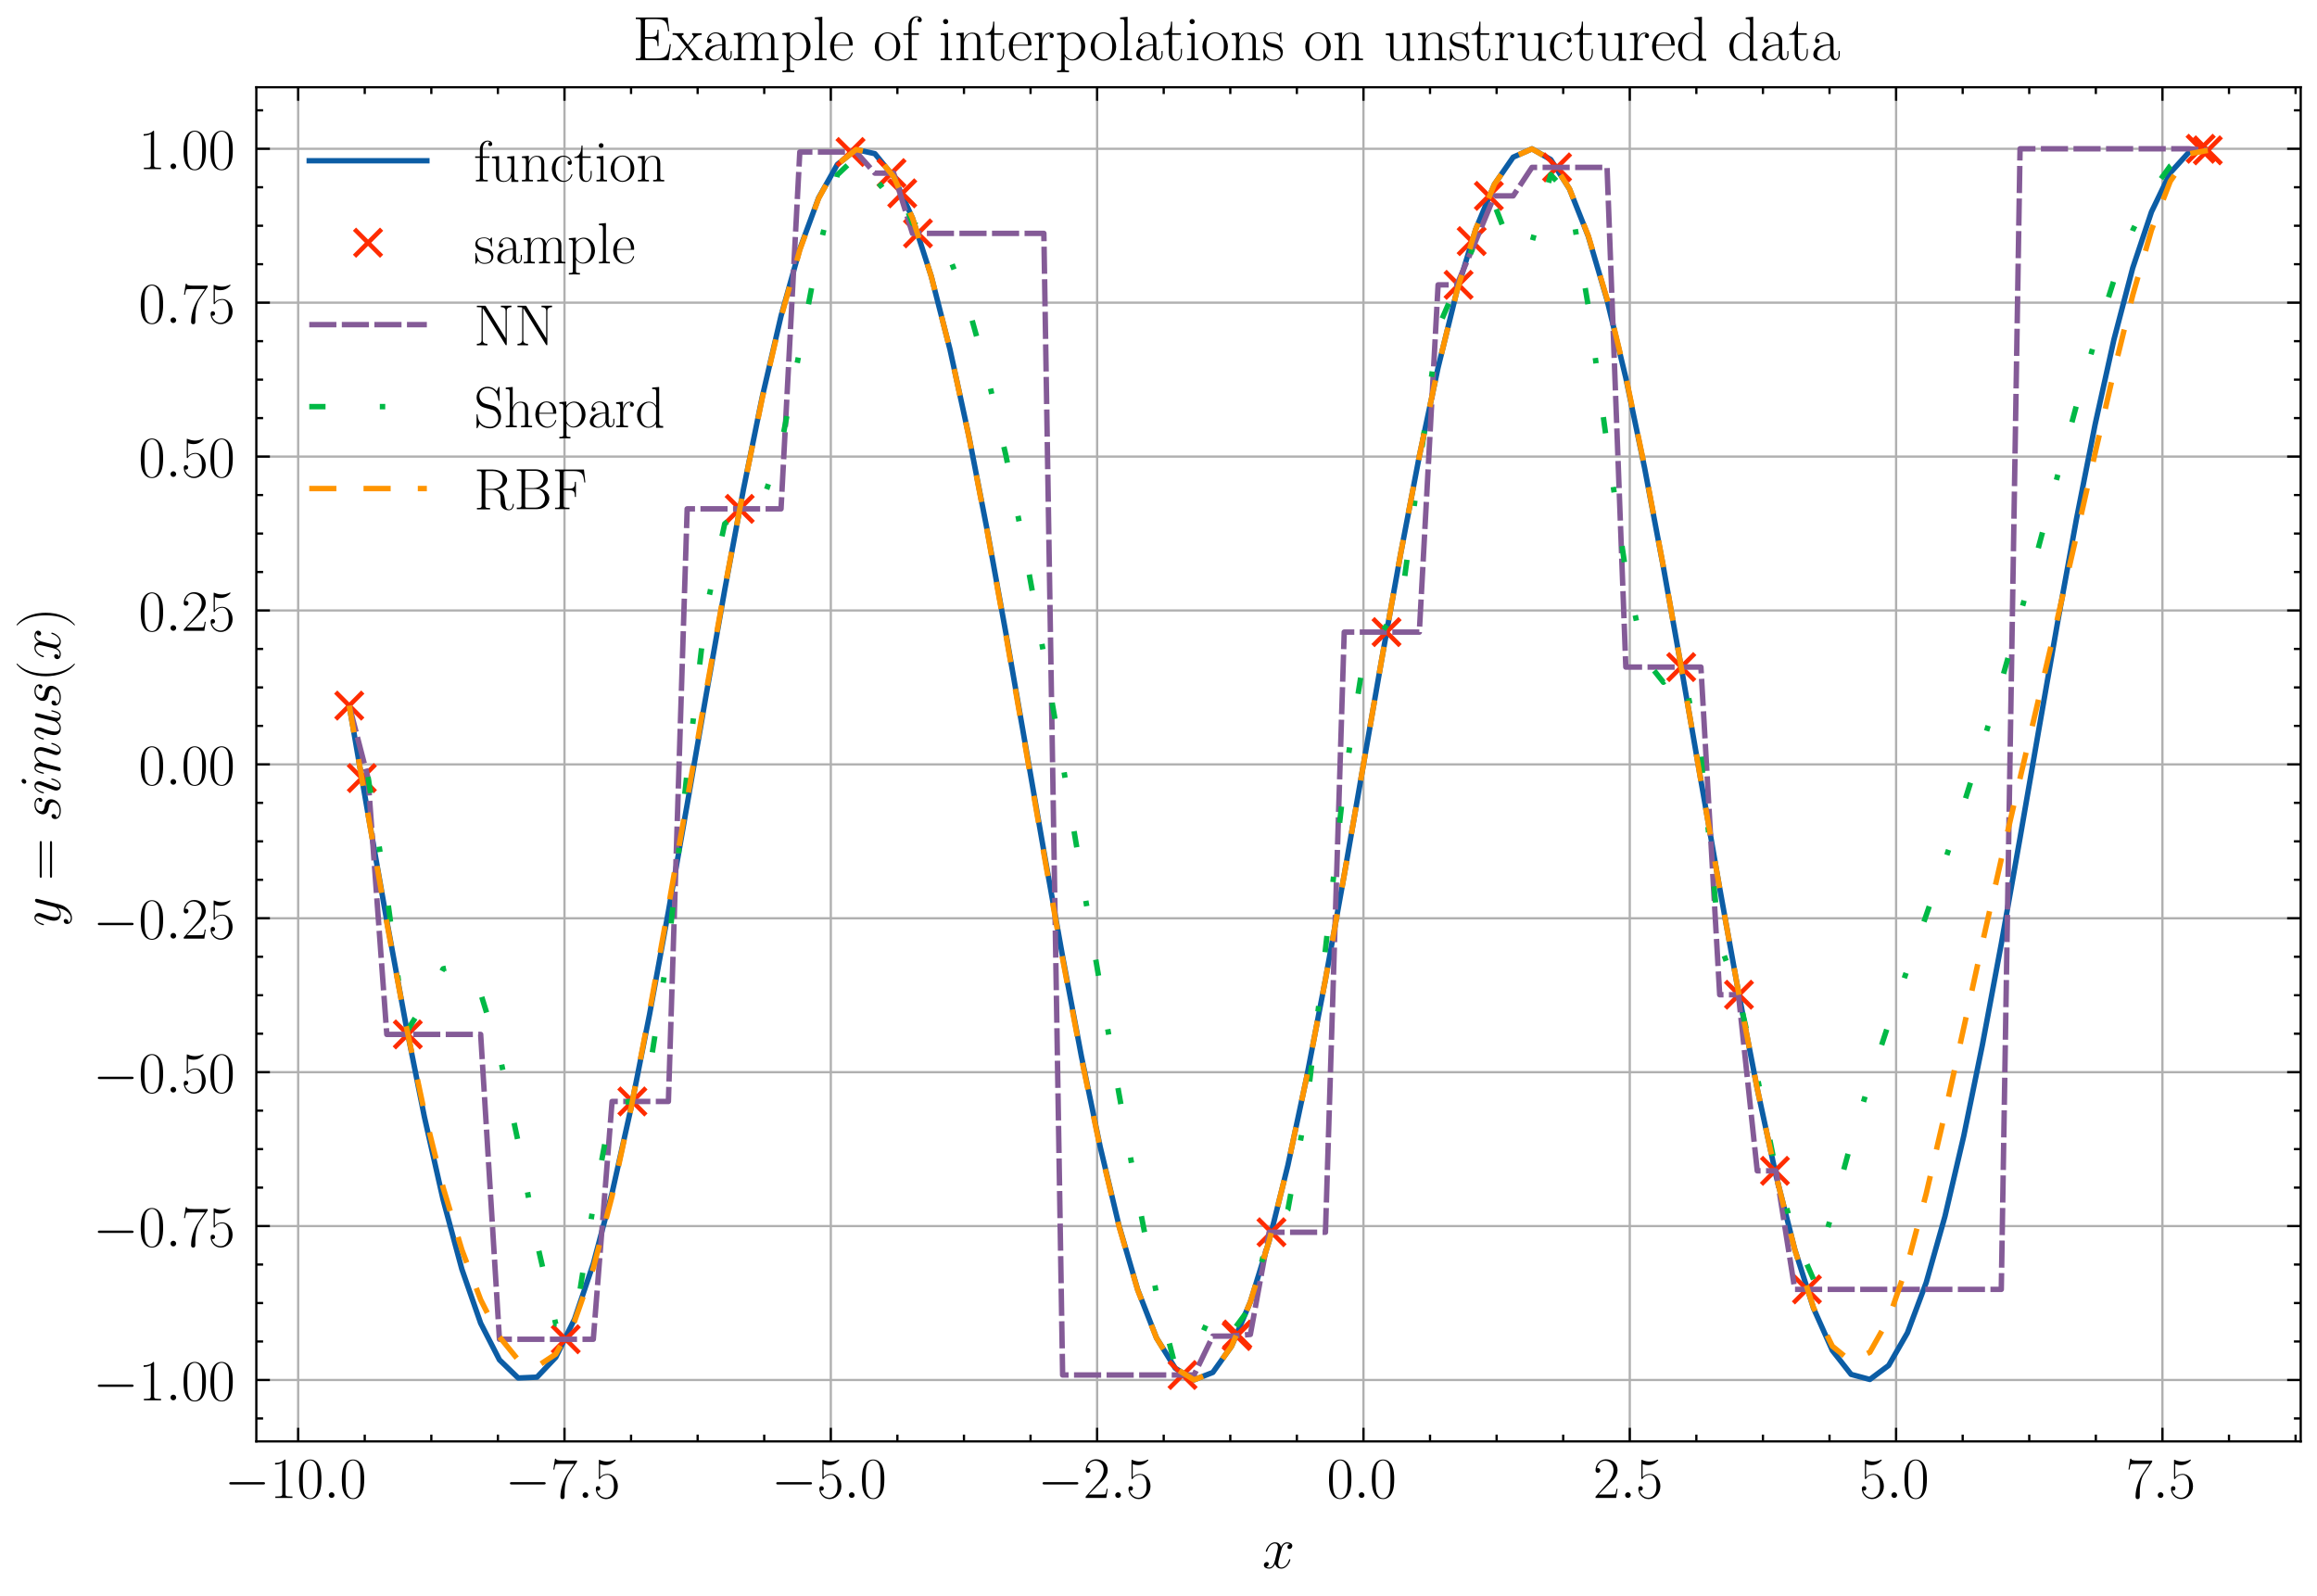 <?xml version="1.0" encoding="utf-8" standalone="no"?>
<!DOCTYPE svg PUBLIC "-//W3C//DTD SVG 1.1//EN"
  "http://www.w3.org/Graphics/SVG/1.1/DTD/svg11.dtd">
<!-- Created with matplotlib (https://matplotlib.org/) -->
<svg height="352.787pt" version="1.1" viewBox="0 0 512.25 352.787" width="512.25pt" xmlns="http://www.w3.org/2000/svg" xmlns:xlink="http://www.w3.org/1999/xlink">
 <defs>
  <style type="text/css">
*{stroke-linecap:butt;stroke-linejoin:round;}
  </style>
 </defs>
 <g id="figure_1">
  <g id="patch_1">
   <path d="M 0 352.787 
L 512.25 352.787 
L 512.25 0 
L 0 0 
z
" style="fill:#ffffff;"/>
  </g>
  <g id="axes_1">
   <g id="patch_2">
    <path d="M 56.67 318.662 
L 508.65 318.662 
L 508.65 19.286 
L 56.67 19.286 
z
" style="fill:#ffffff;"/>
   </g>
   <g id="matplotlib.axis_1">
    <g id="xtick_1">
     <g id="line2d_1">
      <path clip-path="url(#pefe8be1a68)" d="M 65.918 318.662 
L 65.918 19.286 
" style="fill:none;stroke:#b0b0b0;stroke-linecap:square;stroke-width:0.5;"/>
     </g>
     <g id="line2d_2">
      <defs>
       <path d="M 0 0 
L 0 -3 
" id="m240cb68caa" style="stroke:#000000;stroke-width:0.5;"/>
      </defs>
      <g>
       <use style="stroke:#000000;stroke-width:0.5;" x="65.918" xlink:href="#m240cb68caa" y="318.662"/>
      </g>
     </g>
     <g id="line2d_3">
      <defs>
       <path d="M 0 0 
L 0 3 
" id="md3a42705b7" style="stroke:#000000;stroke-width:0.5;"/>
      </defs>
      <g>
       <use style="stroke:#000000;stroke-width:0.5;" x="65.918" xlink:href="#md3a42705b7" y="19.286"/>
      </g>
     </g>
     <g id="text_1">
      <!-- $-10.0$ -->
      <defs>
       <path d="M 65.906 23 
C 67.594 23 69.406 23 69.406 25 
C 69.406 27 67.594 27 65.906 27 
L 11.797 27 
C 10.094 27 8.297 27 8.297 25 
C 8.297 23 10.094 23 11.797 23 
z
" id="CMSY10-0"/>
       <path d="M 26.594 63.406 
C 26.594 65.5 26.5 65.5 25.094 65.5 
C 21.203 61.188 15.297 59.797 9.703 59.797 
C 9.406 59.797 8.906 59.797 8.797 59.5 
C 8.703 59.297 8.703 59.094 8.703 57 
C 11.797 57 17 57.594 21 59.984 
L 21 7.203 
C 21 3.688 20.797 2.5 12.203 2.5 
L 9.203 2.5 
L 9.203 0 
C 14 0 19 0 23.797 0 
C 28.594 0 33.594 0 38.406 0 
L 38.406 2.5 
L 35.406 2.5 
C 26.797 2.5 26.594 3.594 26.594 7.156 
z
" id="CMR17-49"/>
       <path d="M 42 31.641 
C 42 37.75 41.906 48.125 37.703 56.109 
C 34 63.109 28.094 65.594 22.906 65.594 
C 18.094 65.594 12 63.406 8.203 56.203 
C 4.203 48.719 3.797 39.438 3.797 31.641 
C 3.797 25.953 3.906 17.281 7 9.672 
C 11.297 -0.609 19 -2 22.906 -2 
C 27.5 -2 34.5 -0.109 38.594 9.375 
C 41.594 16.281 42 24.359 42 31.641 
z
M 22.906 -0.406 
C 16.5 -0.406 12.703 5.078 11.297 12.688 
C 10.203 18.562 10.203 27.156 10.203 32.75 
C 10.203 40.438 10.203 46.828 11.5 52.922 
C 13.406 61.391 19 64 22.906 64 
C 27 64 32.297 61.297 34.203 53.125 
C 35.5 47.438 35.594 40.734 35.594 32.75 
C 35.594 26.25 35.594 18.266 34.406 12.375 
C 32.297 1.484 26.406 -0.406 22.906 -0.406 
z
" id="CMR17-48"/>
       <path d="M 18.406 4.797 
C 18.406 7.688 16 9.672 13.594 9.672 
C 10.703 9.672 8.703 7.281 8.703 4.891 
C 8.703 2 11.094 0 13.5 0 
C 16.406 0 18.406 2.391 18.406 4.797 
z
" id="CMMI12-58"/>
      </defs>
      <g transform="translate(49.609 331.156)scale(0.13 -0.13)">
       <use transform="scale(0.996)" xlink:href="#CMSY10-0"/>
       <use transform="translate(77.487 0)scale(0.996)" xlink:href="#CMR17-49"/>
       <use transform="translate(123.178 0)scale(0.996)" xlink:href="#CMR17-48"/>
       <use transform="translate(168.868 0)scale(0.996)" xlink:href="#CMMI12-58"/>
       <use transform="translate(195.966 0)scale(0.996)" xlink:href="#CMR17-48"/>
      </g>
     </g>
    </g>
    <g id="xtick_2">
     <g id="line2d_4">
      <path clip-path="url(#pefe8be1a68)" d="M 124.797 318.662 
L 124.797 19.286 
" style="fill:none;stroke:#b0b0b0;stroke-linecap:square;stroke-width:0.5;"/>
     </g>
     <g id="line2d_5">
      <g>
       <use style="stroke:#000000;stroke-width:0.5;" x="124.797" xlink:href="#m240cb68caa" y="318.662"/>
      </g>
     </g>
     <g id="line2d_6">
      <g>
       <use style="stroke:#000000;stroke-width:0.5;" x="124.797" xlink:href="#md3a42705b7" y="19.286"/>
      </g>
     </g>
     <g id="text_2">
      <!-- $-7.5$ -->
      <defs>
       <path d="M 45.094 61.578 
L 45.094 63.766 
L 21.594 63.766 
C 9.906 63.766 9.703 65.078 9.297 67 
L 7.5 67 
L 4.594 48.344 
L 6.406 48.344 
C 6.703 50.234 7.406 55.312 8.594 57.203 
C 9.203 58 16.594 58 18.297 58 
L 40.297 58 
L 29.203 41.578 
C 21.797 30.531 16.703 15.609 16.703 2.578 
C 16.703 1.391 16.703 -2 20.297 -2 
C 23.906 -2 23.906 1.391 23.906 2.672 
L 23.906 7.266 
C 23.906 23.562 26.703 34.312 31.297 41.188 
z
" id="CMR17-55"/>
       <path d="M 11.406 57.688 
C 12.406 57.281 16.5 56 20.703 56 
C 30 56 35.094 61.109 38 64.062 
C 38 64.953 38 65.5 37.406 65.5 
C 37.297 65.5 37.094 65.5 36.297 65.047 
C 32.797 63.406 28.703 62.078 23.703 62.078 
C 20.703 62.078 16.203 62.484 11.297 64.672 
C 10.203 65.172 10 65.172 9.906 65.172 
C 9.406 65.172 9.297 65.062 9.297 63.078 
L 9.297 34.422 
C 9.297 32.641 9.297 32.141 10.297 32.141 
C 10.797 32.141 11 32.344 11.5 33.031 
C 14.703 37.516 19.094 39.406 24.094 39.406 
C 27.594 39.406 35.094 37.219 35.094 20.141 
C 35.094 16.953 35.094 11.172 32.094 6.578 
C 29.594 2.484 25.703 0.391 21.406 0.391 
C 14.797 0.391 8.094 5 6.297 12.719 
C 6.703 12.609 7.5 12.422 7.906 12.422 
C 9.203 12.422 11.703 13.125 11.703 16.219 
C 11.703 18.906 9.797 20 7.906 20 
C 5.594 20 4.094 18.594 4.094 15.797 
C 4.094 7.094 11 -2 21.594 -2 
C 31.906 -2 41.703 6.875 41.703 19.75 
C 41.703 31.719 33.906 41 24.203 41 
C 19.094 41 14.797 39.109 11.406 35.531 
z
" id="CMR17-53"/>
      </defs>
      <g transform="translate(111.659 331.156)scale(0.13 -0.13)">
       <use transform="scale(0.996)" xlink:href="#CMSY10-0"/>
       <use transform="translate(77.487 0)scale(0.996)" xlink:href="#CMR17-55"/>
       <use transform="translate(123.178 0)scale(0.996)" xlink:href="#CMMI12-58"/>
       <use transform="translate(150.275 0)scale(0.996)" xlink:href="#CMR17-53"/>
      </g>
     </g>
    </g>
    <g id="xtick_3">
     <g id="line2d_7">
      <path clip-path="url(#pefe8be1a68)" d="M 183.677 318.662 
L 183.677 19.286 
" style="fill:none;stroke:#b0b0b0;stroke-linecap:square;stroke-width:0.5;"/>
     </g>
     <g id="line2d_8">
      <g>
       <use style="stroke:#000000;stroke-width:0.5;" x="183.677" xlink:href="#m240cb68caa" y="318.662"/>
      </g>
     </g>
     <g id="line2d_9">
      <g>
       <use style="stroke:#000000;stroke-width:0.5;" x="183.677" xlink:href="#md3a42705b7" y="19.286"/>
      </g>
     </g>
     <g id="text_3">
      <!-- $-5.0$ -->
      <g transform="translate(170.538 331.156)scale(0.13 -0.13)">
       <use transform="scale(0.996)" xlink:href="#CMSY10-0"/>
       <use transform="translate(77.487 0)scale(0.996)" xlink:href="#CMR17-53"/>
       <use transform="translate(123.178 0)scale(0.996)" xlink:href="#CMMI12-58"/>
       <use transform="translate(150.275 0)scale(0.996)" xlink:href="#CMR17-48"/>
      </g>
     </g>
    </g>
    <g id="xtick_4">
     <g id="line2d_10">
      <path clip-path="url(#pefe8be1a68)" d="M 242.557 318.662 
L 242.557 19.286 
" style="fill:none;stroke:#b0b0b0;stroke-linecap:square;stroke-width:0.5;"/>
     </g>
     <g id="line2d_11">
      <g>
       <use style="stroke:#000000;stroke-width:0.5;" x="242.557" xlink:href="#m240cb68caa" y="318.662"/>
      </g>
     </g>
     <g id="line2d_12">
      <g>
       <use style="stroke:#000000;stroke-width:0.5;" x="242.557" xlink:href="#md3a42705b7" y="19.286"/>
      </g>
     </g>
     <g id="text_4">
      <!-- $-2.5$ -->
      <defs>
       <path d="M 41.703 15.453 
L 39.906 15.453 
C 38.906 8.375 38.094 7.172 37.703 6.562 
C 37.203 5.766 30 5.766 28.594 5.766 
L 9.406 5.766 
C 13 9.672 20 16.75 28.5 24.953 
C 34.594 30.734 41.703 37.531 41.703 47.422 
C 41.703 59.219 32.297 66 21.797 66 
C 10.797 66 4.094 56.312 4.094 47.344 
C 4.094 43.438 7 42.938 8.203 42.938 
C 9.203 42.938 12.203 43.547 12.203 47.031 
C 12.203 50.109 9.594 51 8.203 51 
C 7.594 51 7 50.906 6.594 50.703 
C 8.5 59.219 14.297 63.406 20.406 63.406 
C 29.094 63.406 34.797 56.516 34.797 47.422 
C 34.797 38.734 29.703 31.25 24 24.75 
L 4.094 2.281 
L 4.094 0 
L 39.297 0 
z
" id="CMR17-50"/>
      </defs>
      <g transform="translate(229.418 331.156)scale(0.13 -0.13)">
       <use transform="scale(0.996)" xlink:href="#CMSY10-0"/>
       <use transform="translate(77.487 0)scale(0.996)" xlink:href="#CMR17-50"/>
       <use transform="translate(123.178 0)scale(0.996)" xlink:href="#CMMI12-58"/>
       <use transform="translate(150.275 0)scale(0.996)" xlink:href="#CMR17-53"/>
      </g>
     </g>
    </g>
    <g id="xtick_5">
     <g id="line2d_13">
      <path clip-path="url(#pefe8be1a68)" d="M 301.436 318.662 
L 301.436 19.286 
" style="fill:none;stroke:#b0b0b0;stroke-linecap:square;stroke-width:0.5;"/>
     </g>
     <g id="line2d_14">
      <g>
       <use style="stroke:#000000;stroke-width:0.5;" x="301.436" xlink:href="#m240cb68caa" y="318.662"/>
      </g>
     </g>
     <g id="line2d_15">
      <g>
       <use style="stroke:#000000;stroke-width:0.5;" x="301.436" xlink:href="#md3a42705b7" y="19.286"/>
      </g>
     </g>
     <g id="text_5">
      <!-- $0.0$ -->
      <g transform="translate(293.334 331.156)scale(0.13 -0.13)">
       <use transform="scale(0.996)" xlink:href="#CMR17-48"/>
       <use transform="translate(45.69 0)scale(0.996)" xlink:href="#CMMI12-58"/>
       <use transform="translate(72.788 0)scale(0.996)" xlink:href="#CMR17-48"/>
      </g>
     </g>
    </g>
    <g id="xtick_6">
     <g id="line2d_16">
      <path clip-path="url(#pefe8be1a68)" d="M 360.316 318.662 
L 360.316 19.286 
" style="fill:none;stroke:#b0b0b0;stroke-linecap:square;stroke-width:0.5;"/>
     </g>
     <g id="line2d_17">
      <g>
       <use style="stroke:#000000;stroke-width:0.5;" x="360.316" xlink:href="#m240cb68caa" y="318.662"/>
      </g>
     </g>
     <g id="line2d_18">
      <g>
       <use style="stroke:#000000;stroke-width:0.5;" x="360.316" xlink:href="#md3a42705b7" y="19.286"/>
      </g>
     </g>
     <g id="text_6">
      <!-- $2.5$ -->
      <g transform="translate(352.214 331.156)scale(0.13 -0.13)">
       <use transform="scale(0.996)" xlink:href="#CMR17-50"/>
       <use transform="translate(45.69 0)scale(0.996)" xlink:href="#CMMI12-58"/>
       <use transform="translate(72.788 0)scale(0.996)" xlink:href="#CMR17-53"/>
      </g>
     </g>
    </g>
    <g id="xtick_7">
     <g id="line2d_19">
      <path clip-path="url(#pefe8be1a68)" d="M 419.196 318.662 
L 419.196 19.286 
" style="fill:none;stroke:#b0b0b0;stroke-linecap:square;stroke-width:0.5;"/>
     </g>
     <g id="line2d_20">
      <g>
       <use style="stroke:#000000;stroke-width:0.5;" x="419.196" xlink:href="#m240cb68caa" y="318.662"/>
      </g>
     </g>
     <g id="line2d_21">
      <g>
       <use style="stroke:#000000;stroke-width:0.5;" x="419.196" xlink:href="#md3a42705b7" y="19.286"/>
      </g>
     </g>
     <g id="text_7">
      <!-- $5.0$ -->
      <g transform="translate(411.094 331.156)scale(0.13 -0.13)">
       <use transform="scale(0.996)" xlink:href="#CMR17-53"/>
       <use transform="translate(45.69 0)scale(0.996)" xlink:href="#CMMI12-58"/>
       <use transform="translate(72.788 0)scale(0.996)" xlink:href="#CMR17-48"/>
      </g>
     </g>
    </g>
    <g id="xtick_8">
     <g id="line2d_22">
      <path clip-path="url(#pefe8be1a68)" d="M 478.075 318.662 
L 478.075 19.286 
" style="fill:none;stroke:#b0b0b0;stroke-linecap:square;stroke-width:0.5;"/>
     </g>
     <g id="line2d_23">
      <g>
       <use style="stroke:#000000;stroke-width:0.5;" x="478.075" xlink:href="#m240cb68caa" y="318.662"/>
      </g>
     </g>
     <g id="line2d_24">
      <g>
       <use style="stroke:#000000;stroke-width:0.5;" x="478.075" xlink:href="#md3a42705b7" y="19.286"/>
      </g>
     </g>
     <g id="text_8">
      <!-- $7.5$ -->
      <g transform="translate(469.973 331.156)scale(0.13 -0.13)">
       <use transform="scale(0.996)" xlink:href="#CMR17-55"/>
       <use transform="translate(45.69 0)scale(0.996)" xlink:href="#CMMI12-58"/>
       <use transform="translate(72.788 0)scale(0.996)" xlink:href="#CMR17-53"/>
      </g>
     </g>
    </g>
    <g id="xtick_9">
     <g id="line2d_25">
      <defs>
       <path d="M 0 0 
L 0 -1.5 
" id="m607e373f71" style="stroke:#000000;stroke-width:0.5;"/>
      </defs>
      <g>
       <use style="stroke:#000000;stroke-width:0.5;" x="80.638" xlink:href="#m607e373f71" y="318.662"/>
      </g>
     </g>
     <g id="line2d_26">
      <defs>
       <path d="M 0 0 
L 0 1.5 
" id="ma3e67d44d8" style="stroke:#000000;stroke-width:0.5;"/>
      </defs>
      <g>
       <use style="stroke:#000000;stroke-width:0.5;" x="80.638" xlink:href="#ma3e67d44d8" y="19.286"/>
      </g>
     </g>
    </g>
    <g id="xtick_10">
     <g id="line2d_27">
      <g>
       <use style="stroke:#000000;stroke-width:0.5;" x="95.358" xlink:href="#m607e373f71" y="318.662"/>
      </g>
     </g>
     <g id="line2d_28">
      <g>
       <use style="stroke:#000000;stroke-width:0.5;" x="95.358" xlink:href="#ma3e67d44d8" y="19.286"/>
      </g>
     </g>
    </g>
    <g id="xtick_11">
     <g id="line2d_29">
      <g>
       <use style="stroke:#000000;stroke-width:0.5;" x="110.078" xlink:href="#m607e373f71" y="318.662"/>
      </g>
     </g>
     <g id="line2d_30">
      <g>
       <use style="stroke:#000000;stroke-width:0.5;" x="110.078" xlink:href="#ma3e67d44d8" y="19.286"/>
      </g>
     </g>
    </g>
    <g id="xtick_12">
     <g id="line2d_31">
      <g>
       <use style="stroke:#000000;stroke-width:0.5;" x="139.517" xlink:href="#m607e373f71" y="318.662"/>
      </g>
     </g>
     <g id="line2d_32">
      <g>
       <use style="stroke:#000000;stroke-width:0.5;" x="139.517" xlink:href="#ma3e67d44d8" y="19.286"/>
      </g>
     </g>
    </g>
    <g id="xtick_13">
     <g id="line2d_33">
      <g>
       <use style="stroke:#000000;stroke-width:0.5;" x="154.237" xlink:href="#m607e373f71" y="318.662"/>
      </g>
     </g>
     <g id="line2d_34">
      <g>
       <use style="stroke:#000000;stroke-width:0.5;" x="154.237" xlink:href="#ma3e67d44d8" y="19.286"/>
      </g>
     </g>
    </g>
    <g id="xtick_14">
     <g id="line2d_35">
      <g>
       <use style="stroke:#000000;stroke-width:0.5;" x="168.957" xlink:href="#m607e373f71" y="318.662"/>
      </g>
     </g>
     <g id="line2d_36">
      <g>
       <use style="stroke:#000000;stroke-width:0.5;" x="168.957" xlink:href="#ma3e67d44d8" y="19.286"/>
      </g>
     </g>
    </g>
    <g id="xtick_15">
     <g id="line2d_37">
      <g>
       <use style="stroke:#000000;stroke-width:0.5;" x="198.397" xlink:href="#m607e373f71" y="318.662"/>
      </g>
     </g>
     <g id="line2d_38">
      <g>
       <use style="stroke:#000000;stroke-width:0.5;" x="198.397" xlink:href="#ma3e67d44d8" y="19.286"/>
      </g>
     </g>
    </g>
    <g id="xtick_16">
     <g id="line2d_39">
      <g>
       <use style="stroke:#000000;stroke-width:0.5;" x="213.117" xlink:href="#m607e373f71" y="318.662"/>
      </g>
     </g>
     <g id="line2d_40">
      <g>
       <use style="stroke:#000000;stroke-width:0.5;" x="213.117" xlink:href="#ma3e67d44d8" y="19.286"/>
      </g>
     </g>
    </g>
    <g id="xtick_17">
     <g id="line2d_41">
      <g>
       <use style="stroke:#000000;stroke-width:0.5;" x="227.837" xlink:href="#m607e373f71" y="318.662"/>
      </g>
     </g>
     <g id="line2d_42">
      <g>
       <use style="stroke:#000000;stroke-width:0.5;" x="227.837" xlink:href="#ma3e67d44d8" y="19.286"/>
      </g>
     </g>
    </g>
    <g id="xtick_18">
     <g id="line2d_43">
      <g>
       <use style="stroke:#000000;stroke-width:0.5;" x="257.277" xlink:href="#m607e373f71" y="318.662"/>
      </g>
     </g>
     <g id="line2d_44">
      <g>
       <use style="stroke:#000000;stroke-width:0.5;" x="257.277" xlink:href="#ma3e67d44d8" y="19.286"/>
      </g>
     </g>
    </g>
    <g id="xtick_19">
     <g id="line2d_45">
      <g>
       <use style="stroke:#000000;stroke-width:0.5;" x="271.997" xlink:href="#m607e373f71" y="318.662"/>
      </g>
     </g>
     <g id="line2d_46">
      <g>
       <use style="stroke:#000000;stroke-width:0.5;" x="271.997" xlink:href="#ma3e67d44d8" y="19.286"/>
      </g>
     </g>
    </g>
    <g id="xtick_20">
     <g id="line2d_47">
      <g>
       <use style="stroke:#000000;stroke-width:0.5;" x="286.716" xlink:href="#m607e373f71" y="318.662"/>
      </g>
     </g>
     <g id="line2d_48">
      <g>
       <use style="stroke:#000000;stroke-width:0.5;" x="286.716" xlink:href="#ma3e67d44d8" y="19.286"/>
      </g>
     </g>
    </g>
    <g id="xtick_21">
     <g id="line2d_49">
      <g>
       <use style="stroke:#000000;stroke-width:0.5;" x="316.156" xlink:href="#m607e373f71" y="318.662"/>
      </g>
     </g>
     <g id="line2d_50">
      <g>
       <use style="stroke:#000000;stroke-width:0.5;" x="316.156" xlink:href="#ma3e67d44d8" y="19.286"/>
      </g>
     </g>
    </g>
    <g id="xtick_22">
     <g id="line2d_51">
      <g>
       <use style="stroke:#000000;stroke-width:0.5;" x="330.876" xlink:href="#m607e373f71" y="318.662"/>
      </g>
     </g>
     <g id="line2d_52">
      <g>
       <use style="stroke:#000000;stroke-width:0.5;" x="330.876" xlink:href="#ma3e67d44d8" y="19.286"/>
      </g>
     </g>
    </g>
    <g id="xtick_23">
     <g id="line2d_53">
      <g>
       <use style="stroke:#000000;stroke-width:0.5;" x="345.596" xlink:href="#m607e373f71" y="318.662"/>
      </g>
     </g>
     <g id="line2d_54">
      <g>
       <use style="stroke:#000000;stroke-width:0.5;" x="345.596" xlink:href="#ma3e67d44d8" y="19.286"/>
      </g>
     </g>
    </g>
    <g id="xtick_24">
     <g id="line2d_55">
      <g>
       <use style="stroke:#000000;stroke-width:0.5;" x="375.036" xlink:href="#m607e373f71" y="318.662"/>
      </g>
     </g>
     <g id="line2d_56">
      <g>
       <use style="stroke:#000000;stroke-width:0.5;" x="375.036" xlink:href="#ma3e67d44d8" y="19.286"/>
      </g>
     </g>
    </g>
    <g id="xtick_25">
     <g id="line2d_57">
      <g>
       <use style="stroke:#000000;stroke-width:0.5;" x="389.756" xlink:href="#m607e373f71" y="318.662"/>
      </g>
     </g>
     <g id="line2d_58">
      <g>
       <use style="stroke:#000000;stroke-width:0.5;" x="389.756" xlink:href="#ma3e67d44d8" y="19.286"/>
      </g>
     </g>
    </g>
    <g id="xtick_26">
     <g id="line2d_59">
      <g>
       <use style="stroke:#000000;stroke-width:0.5;" x="404.476" xlink:href="#m607e373f71" y="318.662"/>
      </g>
     </g>
     <g id="line2d_60">
      <g>
       <use style="stroke:#000000;stroke-width:0.5;" x="404.476" xlink:href="#ma3e67d44d8" y="19.286"/>
      </g>
     </g>
    </g>
    <g id="xtick_27">
     <g id="line2d_61">
      <g>
       <use style="stroke:#000000;stroke-width:0.5;" x="433.916" xlink:href="#m607e373f71" y="318.662"/>
      </g>
     </g>
     <g id="line2d_62">
      <g>
       <use style="stroke:#000000;stroke-width:0.5;" x="433.916" xlink:href="#ma3e67d44d8" y="19.286"/>
      </g>
     </g>
    </g>
    <g id="xtick_28">
     <g id="line2d_63">
      <g>
       <use style="stroke:#000000;stroke-width:0.5;" x="448.635" xlink:href="#m607e373f71" y="318.662"/>
      </g>
     </g>
     <g id="line2d_64">
      <g>
       <use style="stroke:#000000;stroke-width:0.5;" x="448.635" xlink:href="#ma3e67d44d8" y="19.286"/>
      </g>
     </g>
    </g>
    <g id="xtick_29">
     <g id="line2d_65">
      <g>
       <use style="stroke:#000000;stroke-width:0.5;" x="463.355" xlink:href="#m607e373f71" y="318.662"/>
      </g>
     </g>
     <g id="line2d_66">
      <g>
       <use style="stroke:#000000;stroke-width:0.5;" x="463.355" xlink:href="#ma3e67d44d8" y="19.286"/>
      </g>
     </g>
    </g>
    <g id="xtick_30">
     <g id="line2d_67">
      <g>
       <use style="stroke:#000000;stroke-width:0.5;" x="492.795" xlink:href="#m607e373f71" y="318.662"/>
      </g>
     </g>
     <g id="line2d_68">
      <g>
       <use style="stroke:#000000;stroke-width:0.5;" x="492.795" xlink:href="#ma3e67d44d8" y="19.286"/>
      </g>
     </g>
    </g>
    <g id="xtick_31">
     <g id="line2d_69">
      <g>
       <use style="stroke:#000000;stroke-width:0.5;" x="507.515" xlink:href="#m607e373f71" y="318.662"/>
      </g>
     </g>
     <g id="line2d_70">
      <g>
       <use style="stroke:#000000;stroke-width:0.5;" x="507.515" xlink:href="#ma3e67d44d8" y="19.286"/>
      </g>
     </g>
    </g>
    <g id="text_9">
     <!-- $x$ -->
     <defs>
      <path d="M 47.406 40.719 
C 44.203 40.109 43 37.719 43 35.828 
C 43 33.422 44.906 32.625 46.297 32.625 
C 49.297 32.625 51.406 35.219 51.406 37.922 
C 51.406 42.109 46.594 44 42.406 44 
C 36.297 44 32.906 38.016 32 36.125 
C 29.703 44 23.5 44 21.703 44 
C 11.5 44 6.094 30.938 6.094 28.734 
C 6.094 28.344 6.5 27.844 7.203 27.844 
C 8 27.844 8.203 28.438 8.406 28.844 
C 11.797 39.922 18.5 42.016 21.406 42.016 
C 25.906 42.016 26.797 37.812 26.797 35.422 
C 26.797 33.234 26.203 30.938 25 26.141 
L 21.594 12.469 
C 20.094 6.484 17.203 1 11.906 1 
C 11.406 1 8.906 1 6.797 2.297 
C 10.406 3 11.203 5.984 11.203 7.188 
C 11.203 9.188 9.703 10.375 7.797 10.375 
C 5.406 10.375 2.797 8.281 2.797 5.094 
C 2.797 0.891 7.5 -1 11.797 -1 
C 16.594 -1 20 2.797 22.094 6.891 
C 23.703 1 28.703 -1 32.406 -1 
C 42.594 -1 48 12.078 48 14.266 
C 48 14.766 47.594 15.172 47 15.172 
C 46.094 15.172 46 14.672 45.703 13.875 
C 43 5.094 37.203 1 32.703 1 
C 29.203 1 27.297 3.594 27.297 7.688 
C 27.297 9.875 27.703 11.469 29.297 18.062 
L 32.797 31.625 
C 34.297 37.625 37.703 42.016 42.297 42.016 
C 42.5 42.016 45.297 42.016 47.406 40.719 
z
" id="CMMI12-120"/>
     </defs>
     <g transform="translate(279.056 346.668)scale(0.13 -0.13)">
      <use transform="scale(0.996)" xlink:href="#CMMI12-120"/>
     </g>
    </g>
   </g>
   <g id="matplotlib.axis_2">
    <g id="ytick_1">
     <g id="line2d_71">
      <path clip-path="url(#pefe8be1a68)" d="M 56.67 305.08 
L 508.65 305.08 
" style="fill:none;stroke:#b0b0b0;stroke-linecap:square;stroke-width:0.5;"/>
     </g>
     <g id="line2d_72">
      <defs>
       <path d="M 0 0 
L 3 0 
" id="mcf646ccfb8" style="stroke:#000000;stroke-width:0.5;"/>
      </defs>
      <g>
       <use style="stroke:#000000;stroke-width:0.5;" x="56.67" xlink:href="#mcf646ccfb8" y="305.08"/>
      </g>
     </g>
     <g id="line2d_73">
      <defs>
       <path d="M 0 0 
L -3 0 
" id="m2c268e386f" style="stroke:#000000;stroke-width:0.5;"/>
      </defs>
      <g>
       <use style="stroke:#000000;stroke-width:0.5;" x="508.65" xlink:href="#m2c268e386f" y="305.08"/>
      </g>
     </g>
     <g id="text_10">
      <!-- $-1.00$ -->
      <g transform="translate(20.551 309.577)scale(0.13 -0.13)">
       <use transform="scale(0.996)" xlink:href="#CMSY10-0"/>
       <use transform="translate(77.487 0)scale(0.996)" xlink:href="#CMR17-49"/>
       <use transform="translate(123.178 0)scale(0.996)" xlink:href="#CMMI12-58"/>
       <use transform="translate(150.275 0)scale(0.996)" xlink:href="#CMR17-48"/>
       <use transform="translate(195.966 0)scale(0.996)" xlink:href="#CMR17-48"/>
      </g>
     </g>
    </g>
    <g id="ytick_2">
     <g id="line2d_74">
      <path clip-path="url(#pefe8be1a68)" d="M 56.67 271.056 
L 508.65 271.056 
" style="fill:none;stroke:#b0b0b0;stroke-linecap:square;stroke-width:0.5;"/>
     </g>
     <g id="line2d_75">
      <g>
       <use style="stroke:#000000;stroke-width:0.5;" x="56.67" xlink:href="#mcf646ccfb8" y="271.056"/>
      </g>
     </g>
     <g id="line2d_76">
      <g>
       <use style="stroke:#000000;stroke-width:0.5;" x="508.65" xlink:href="#m2c268e386f" y="271.056"/>
      </g>
     </g>
     <g id="text_11">
      <!-- $-0.75$ -->
      <g transform="translate(20.551 275.553)scale(0.13 -0.13)">
       <use transform="scale(0.996)" xlink:href="#CMSY10-0"/>
       <use transform="translate(77.487 0)scale(0.996)" xlink:href="#CMR17-48"/>
       <use transform="translate(123.178 0)scale(0.996)" xlink:href="#CMMI12-58"/>
       <use transform="translate(150.275 0)scale(0.996)" xlink:href="#CMR17-55"/>
       <use transform="translate(195.966 0)scale(0.996)" xlink:href="#CMR17-53"/>
      </g>
     </g>
    </g>
    <g id="ytick_3">
     <g id="line2d_77">
      <path clip-path="url(#pefe8be1a68)" d="M 56.67 237.033 
L 508.65 237.033 
" style="fill:none;stroke:#b0b0b0;stroke-linecap:square;stroke-width:0.5;"/>
     </g>
     <g id="line2d_78">
      <g>
       <use style="stroke:#000000;stroke-width:0.5;" x="56.67" xlink:href="#mcf646ccfb8" y="237.033"/>
      </g>
     </g>
     <g id="line2d_79">
      <g>
       <use style="stroke:#000000;stroke-width:0.5;" x="508.65" xlink:href="#m2c268e386f" y="237.033"/>
      </g>
     </g>
     <g id="text_12">
      <!-- $-0.50$ -->
      <g transform="translate(20.551 241.53)scale(0.13 -0.13)">
       <use transform="scale(0.996)" xlink:href="#CMSY10-0"/>
       <use transform="translate(77.487 0)scale(0.996)" xlink:href="#CMR17-48"/>
       <use transform="translate(123.178 0)scale(0.996)" xlink:href="#CMMI12-58"/>
       <use transform="translate(150.275 0)scale(0.996)" xlink:href="#CMR17-53"/>
       <use transform="translate(195.966 0)scale(0.996)" xlink:href="#CMR17-48"/>
      </g>
     </g>
    </g>
    <g id="ytick_4">
     <g id="line2d_80">
      <path clip-path="url(#pefe8be1a68)" d="M 56.67 203.009 
L 508.65 203.009 
" style="fill:none;stroke:#b0b0b0;stroke-linecap:square;stroke-width:0.5;"/>
     </g>
     <g id="line2d_81">
      <g>
       <use style="stroke:#000000;stroke-width:0.5;" x="56.67" xlink:href="#mcf646ccfb8" y="203.009"/>
      </g>
     </g>
     <g id="line2d_82">
      <g>
       <use style="stroke:#000000;stroke-width:0.5;" x="508.65" xlink:href="#m2c268e386f" y="203.009"/>
      </g>
     </g>
     <g id="text_13">
      <!-- $-0.25$ -->
      <g transform="translate(20.551 207.506)scale(0.13 -0.13)">
       <use transform="scale(0.996)" xlink:href="#CMSY10-0"/>
       <use transform="translate(77.487 0)scale(0.996)" xlink:href="#CMR17-48"/>
       <use transform="translate(123.178 0)scale(0.996)" xlink:href="#CMMI12-58"/>
       <use transform="translate(150.275 0)scale(0.996)" xlink:href="#CMR17-50"/>
       <use transform="translate(195.966 0)scale(0.996)" xlink:href="#CMR17-53"/>
      </g>
     </g>
    </g>
    <g id="ytick_5">
     <g id="line2d_83">
      <path clip-path="url(#pefe8be1a68)" d="M 56.67 168.986 
L 508.65 168.986 
" style="fill:none;stroke:#b0b0b0;stroke-linecap:square;stroke-width:0.5;"/>
     </g>
     <g id="line2d_84">
      <g>
       <use style="stroke:#000000;stroke-width:0.5;" x="56.67" xlink:href="#mcf646ccfb8" y="168.986"/>
      </g>
     </g>
     <g id="line2d_85">
      <g>
       <use style="stroke:#000000;stroke-width:0.5;" x="508.65" xlink:href="#m2c268e386f" y="168.986"/>
      </g>
     </g>
     <g id="text_14">
      <!-- $0.00$ -->
      <g transform="translate(30.625 173.483)scale(0.13 -0.13)">
       <use transform="scale(0.996)" xlink:href="#CMR17-48"/>
       <use transform="translate(45.69 0)scale(0.996)" xlink:href="#CMMI12-58"/>
       <use transform="translate(72.788 0)scale(0.996)" xlink:href="#CMR17-48"/>
       <use transform="translate(118.478 0)scale(0.996)" xlink:href="#CMR17-48"/>
      </g>
     </g>
    </g>
    <g id="ytick_6">
     <g id="line2d_86">
      <path clip-path="url(#pefe8be1a68)" d="M 56.67 134.962 
L 508.65 134.962 
" style="fill:none;stroke:#b0b0b0;stroke-linecap:square;stroke-width:0.5;"/>
     </g>
     <g id="line2d_87">
      <g>
       <use style="stroke:#000000;stroke-width:0.5;" x="56.67" xlink:href="#mcf646ccfb8" y="134.962"/>
      </g>
     </g>
     <g id="line2d_88">
      <g>
       <use style="stroke:#000000;stroke-width:0.5;" x="508.65" xlink:href="#m2c268e386f" y="134.962"/>
      </g>
     </g>
     <g id="text_15">
      <!-- $0.25$ -->
      <g transform="translate(30.625 139.46)scale(0.13 -0.13)">
       <use transform="scale(0.996)" xlink:href="#CMR17-48"/>
       <use transform="translate(45.69 0)scale(0.996)" xlink:href="#CMMI12-58"/>
       <use transform="translate(72.788 0)scale(0.996)" xlink:href="#CMR17-50"/>
       <use transform="translate(118.478 0)scale(0.996)" xlink:href="#CMR17-53"/>
      </g>
     </g>
    </g>
    <g id="ytick_7">
     <g id="line2d_89">
      <path clip-path="url(#pefe8be1a68)" d="M 56.67 100.939 
L 508.65 100.939 
" style="fill:none;stroke:#b0b0b0;stroke-linecap:square;stroke-width:0.5;"/>
     </g>
     <g id="line2d_90">
      <g>
       <use style="stroke:#000000;stroke-width:0.5;" x="56.67" xlink:href="#mcf646ccfb8" y="100.939"/>
      </g>
     </g>
     <g id="line2d_91">
      <g>
       <use style="stroke:#000000;stroke-width:0.5;" x="508.65" xlink:href="#m2c268e386f" y="100.939"/>
      </g>
     </g>
     <g id="text_16">
      <!-- $0.50$ -->
      <g transform="translate(30.625 105.436)scale(0.13 -0.13)">
       <use transform="scale(0.996)" xlink:href="#CMR17-48"/>
       <use transform="translate(45.69 0)scale(0.996)" xlink:href="#CMMI12-58"/>
       <use transform="translate(72.788 0)scale(0.996)" xlink:href="#CMR17-53"/>
       <use transform="translate(118.478 0)scale(0.996)" xlink:href="#CMR17-48"/>
      </g>
     </g>
    </g>
    <g id="ytick_8">
     <g id="line2d_92">
      <path clip-path="url(#pefe8be1a68)" d="M 56.67 66.916 
L 508.65 66.916 
" style="fill:none;stroke:#b0b0b0;stroke-linecap:square;stroke-width:0.5;"/>
     </g>
     <g id="line2d_93">
      <g>
       <use style="stroke:#000000;stroke-width:0.5;" x="56.67" xlink:href="#mcf646ccfb8" y="66.916"/>
      </g>
     </g>
     <g id="line2d_94">
      <g>
       <use style="stroke:#000000;stroke-width:0.5;" x="508.65" xlink:href="#m2c268e386f" y="66.916"/>
      </g>
     </g>
     <g id="text_17">
      <!-- $0.75$ -->
      <g transform="translate(30.625 71.413)scale(0.13 -0.13)">
       <use transform="scale(0.996)" xlink:href="#CMR17-48"/>
       <use transform="translate(45.69 0)scale(0.996)" xlink:href="#CMMI12-58"/>
       <use transform="translate(72.788 0)scale(0.996)" xlink:href="#CMR17-55"/>
       <use transform="translate(118.478 0)scale(0.996)" xlink:href="#CMR17-53"/>
      </g>
     </g>
    </g>
    <g id="ytick_9">
     <g id="line2d_95">
      <path clip-path="url(#pefe8be1a68)" d="M 56.67 32.892 
L 508.65 32.892 
" style="fill:none;stroke:#b0b0b0;stroke-linecap:square;stroke-width:0.5;"/>
     </g>
     <g id="line2d_96">
      <g>
       <use style="stroke:#000000;stroke-width:0.5;" x="56.67" xlink:href="#mcf646ccfb8" y="32.892"/>
      </g>
     </g>
     <g id="line2d_97">
      <g>
       <use style="stroke:#000000;stroke-width:0.5;" x="508.65" xlink:href="#m2c268e386f" y="32.892"/>
      </g>
     </g>
     <g id="text_18">
      <!-- $1.00$ -->
      <g transform="translate(30.625 37.389)scale(0.13 -0.13)">
       <use transform="scale(0.996)" xlink:href="#CMR17-49"/>
       <use transform="translate(45.69 0)scale(0.996)" xlink:href="#CMMI12-58"/>
       <use transform="translate(72.788 0)scale(0.996)" xlink:href="#CMR17-48"/>
       <use transform="translate(118.478 0)scale(0.996)" xlink:href="#CMR17-48"/>
      </g>
     </g>
    </g>
    <g id="ytick_10">
     <g id="line2d_98">
      <defs>
       <path d="M 0 0 
L 1.5 0 
" id="m33c02b6702" style="stroke:#000000;stroke-width:0.5;"/>
      </defs>
      <g>
       <use style="stroke:#000000;stroke-width:0.5;" x="56.67" xlink:href="#m33c02b6702" y="313.586"/>
      </g>
     </g>
     <g id="line2d_99">
      <defs>
       <path d="M 0 0 
L -1.5 0 
" id="ma9891ea49a" style="stroke:#000000;stroke-width:0.5;"/>
      </defs>
      <g>
       <use style="stroke:#000000;stroke-width:0.5;" x="508.65" xlink:href="#ma9891ea49a" y="313.586"/>
      </g>
     </g>
    </g>
    <g id="ytick_11">
     <g id="line2d_100">
      <g>
       <use style="stroke:#000000;stroke-width:0.5;" x="56.67" xlink:href="#m33c02b6702" y="296.574"/>
      </g>
     </g>
     <g id="line2d_101">
      <g>
       <use style="stroke:#000000;stroke-width:0.5;" x="508.65" xlink:href="#ma9891ea49a" y="296.574"/>
      </g>
     </g>
    </g>
    <g id="ytick_12">
     <g id="line2d_102">
      <g>
       <use style="stroke:#000000;stroke-width:0.5;" x="56.67" xlink:href="#m33c02b6702" y="288.068"/>
      </g>
     </g>
     <g id="line2d_103">
      <g>
       <use style="stroke:#000000;stroke-width:0.5;" x="508.65" xlink:href="#ma9891ea49a" y="288.068"/>
      </g>
     </g>
    </g>
    <g id="ytick_13">
     <g id="line2d_104">
      <g>
       <use style="stroke:#000000;stroke-width:0.5;" x="56.67" xlink:href="#m33c02b6702" y="279.562"/>
      </g>
     </g>
     <g id="line2d_105">
      <g>
       <use style="stroke:#000000;stroke-width:0.5;" x="508.65" xlink:href="#ma9891ea49a" y="279.562"/>
      </g>
     </g>
    </g>
    <g id="ytick_14">
     <g id="line2d_106">
      <g>
       <use style="stroke:#000000;stroke-width:0.5;" x="56.67" xlink:href="#m33c02b6702" y="262.55"/>
      </g>
     </g>
     <g id="line2d_107">
      <g>
       <use style="stroke:#000000;stroke-width:0.5;" x="508.65" xlink:href="#ma9891ea49a" y="262.55"/>
      </g>
     </g>
    </g>
    <g id="ytick_15">
     <g id="line2d_108">
      <g>
       <use style="stroke:#000000;stroke-width:0.5;" x="56.67" xlink:href="#m33c02b6702" y="254.045"/>
      </g>
     </g>
     <g id="line2d_109">
      <g>
       <use style="stroke:#000000;stroke-width:0.5;" x="508.65" xlink:href="#ma9891ea49a" y="254.045"/>
      </g>
     </g>
    </g>
    <g id="ytick_16">
     <g id="line2d_110">
      <g>
       <use style="stroke:#000000;stroke-width:0.5;" x="56.67" xlink:href="#m33c02b6702" y="245.539"/>
      </g>
     </g>
     <g id="line2d_111">
      <g>
       <use style="stroke:#000000;stroke-width:0.5;" x="508.65" xlink:href="#ma9891ea49a" y="245.539"/>
      </g>
     </g>
    </g>
    <g id="ytick_17">
     <g id="line2d_112">
      <g>
       <use style="stroke:#000000;stroke-width:0.5;" x="56.67" xlink:href="#m33c02b6702" y="228.527"/>
      </g>
     </g>
     <g id="line2d_113">
      <g>
       <use style="stroke:#000000;stroke-width:0.5;" x="508.65" xlink:href="#ma9891ea49a" y="228.527"/>
      </g>
     </g>
    </g>
    <g id="ytick_18">
     <g id="line2d_114">
      <g>
       <use style="stroke:#000000;stroke-width:0.5;" x="56.67" xlink:href="#m33c02b6702" y="220.021"/>
      </g>
     </g>
     <g id="line2d_115">
      <g>
       <use style="stroke:#000000;stroke-width:0.5;" x="508.65" xlink:href="#ma9891ea49a" y="220.021"/>
      </g>
     </g>
    </g>
    <g id="ytick_19">
     <g id="line2d_116">
      <g>
       <use style="stroke:#000000;stroke-width:0.5;" x="56.67" xlink:href="#m33c02b6702" y="211.515"/>
      </g>
     </g>
     <g id="line2d_117">
      <g>
       <use style="stroke:#000000;stroke-width:0.5;" x="508.65" xlink:href="#ma9891ea49a" y="211.515"/>
      </g>
     </g>
    </g>
    <g id="ytick_20">
     <g id="line2d_118">
      <g>
       <use style="stroke:#000000;stroke-width:0.5;" x="56.67" xlink:href="#m33c02b6702" y="194.504"/>
      </g>
     </g>
     <g id="line2d_119">
      <g>
       <use style="stroke:#000000;stroke-width:0.5;" x="508.65" xlink:href="#ma9891ea49a" y="194.504"/>
      </g>
     </g>
    </g>
    <g id="ytick_21">
     <g id="line2d_120">
      <g>
       <use style="stroke:#000000;stroke-width:0.5;" x="56.67" xlink:href="#m33c02b6702" y="185.998"/>
      </g>
     </g>
     <g id="line2d_121">
      <g>
       <use style="stroke:#000000;stroke-width:0.5;" x="508.65" xlink:href="#ma9891ea49a" y="185.998"/>
      </g>
     </g>
    </g>
    <g id="ytick_22">
     <g id="line2d_122">
      <g>
       <use style="stroke:#000000;stroke-width:0.5;" x="56.67" xlink:href="#m33c02b6702" y="177.492"/>
      </g>
     </g>
     <g id="line2d_123">
      <g>
       <use style="stroke:#000000;stroke-width:0.5;" x="508.65" xlink:href="#ma9891ea49a" y="177.492"/>
      </g>
     </g>
    </g>
    <g id="ytick_23">
     <g id="line2d_124">
      <g>
       <use style="stroke:#000000;stroke-width:0.5;" x="56.67" xlink:href="#m33c02b6702" y="160.48"/>
      </g>
     </g>
     <g id="line2d_125">
      <g>
       <use style="stroke:#000000;stroke-width:0.5;" x="508.65" xlink:href="#ma9891ea49a" y="160.48"/>
      </g>
     </g>
    </g>
    <g id="ytick_24">
     <g id="line2d_126">
      <g>
       <use style="stroke:#000000;stroke-width:0.5;" x="56.67" xlink:href="#m33c02b6702" y="151.974"/>
      </g>
     </g>
     <g id="line2d_127">
      <g>
       <use style="stroke:#000000;stroke-width:0.5;" x="508.65" xlink:href="#ma9891ea49a" y="151.974"/>
      </g>
     </g>
    </g>
    <g id="ytick_25">
     <g id="line2d_128">
      <g>
       <use style="stroke:#000000;stroke-width:0.5;" x="56.67" xlink:href="#m33c02b6702" y="143.468"/>
      </g>
     </g>
     <g id="line2d_129">
      <g>
       <use style="stroke:#000000;stroke-width:0.5;" x="508.65" xlink:href="#ma9891ea49a" y="143.468"/>
      </g>
     </g>
    </g>
    <g id="ytick_26">
     <g id="line2d_130">
      <g>
       <use style="stroke:#000000;stroke-width:0.5;" x="56.67" xlink:href="#m33c02b6702" y="126.457"/>
      </g>
     </g>
     <g id="line2d_131">
      <g>
       <use style="stroke:#000000;stroke-width:0.5;" x="508.65" xlink:href="#ma9891ea49a" y="126.457"/>
      </g>
     </g>
    </g>
    <g id="ytick_27">
     <g id="line2d_132">
      <g>
       <use style="stroke:#000000;stroke-width:0.5;" x="56.67" xlink:href="#m33c02b6702" y="117.951"/>
      </g>
     </g>
     <g id="line2d_133">
      <g>
       <use style="stroke:#000000;stroke-width:0.5;" x="508.65" xlink:href="#ma9891ea49a" y="117.951"/>
      </g>
     </g>
    </g>
    <g id="ytick_28">
     <g id="line2d_134">
      <g>
       <use style="stroke:#000000;stroke-width:0.5;" x="56.67" xlink:href="#m33c02b6702" y="109.445"/>
      </g>
     </g>
     <g id="line2d_135">
      <g>
       <use style="stroke:#000000;stroke-width:0.5;" x="508.65" xlink:href="#ma9891ea49a" y="109.445"/>
      </g>
     </g>
    </g>
    <g id="ytick_29">
     <g id="line2d_136">
      <g>
       <use style="stroke:#000000;stroke-width:0.5;" x="56.67" xlink:href="#m33c02b6702" y="92.433"/>
      </g>
     </g>
     <g id="line2d_137">
      <g>
       <use style="stroke:#000000;stroke-width:0.5;" x="508.65" xlink:href="#ma9891ea49a" y="92.433"/>
      </g>
     </g>
    </g>
    <g id="ytick_30">
     <g id="line2d_138">
      <g>
       <use style="stroke:#000000;stroke-width:0.5;" x="56.67" xlink:href="#m33c02b6702" y="83.927"/>
      </g>
     </g>
     <g id="line2d_139">
      <g>
       <use style="stroke:#000000;stroke-width:0.5;" x="508.65" xlink:href="#ma9891ea49a" y="83.927"/>
      </g>
     </g>
    </g>
    <g id="ytick_31">
     <g id="line2d_140">
      <g>
       <use style="stroke:#000000;stroke-width:0.5;" x="56.67" xlink:href="#m33c02b6702" y="75.421"/>
      </g>
     </g>
     <g id="line2d_141">
      <g>
       <use style="stroke:#000000;stroke-width:0.5;" x="508.65" xlink:href="#ma9891ea49a" y="75.421"/>
      </g>
     </g>
    </g>
    <g id="ytick_32">
     <g id="line2d_142">
      <g>
       <use style="stroke:#000000;stroke-width:0.5;" x="56.67" xlink:href="#m33c02b6702" y="58.41"/>
      </g>
     </g>
     <g id="line2d_143">
      <g>
       <use style="stroke:#000000;stroke-width:0.5;" x="508.65" xlink:href="#ma9891ea49a" y="58.41"/>
      </g>
     </g>
    </g>
    <g id="ytick_33">
     <g id="line2d_144">
      <g>
       <use style="stroke:#000000;stroke-width:0.5;" x="56.67" xlink:href="#m33c02b6702" y="49.904"/>
      </g>
     </g>
     <g id="line2d_145">
      <g>
       <use style="stroke:#000000;stroke-width:0.5;" x="508.65" xlink:href="#ma9891ea49a" y="49.904"/>
      </g>
     </g>
    </g>
    <g id="ytick_34">
     <g id="line2d_146">
      <g>
       <use style="stroke:#000000;stroke-width:0.5;" x="56.67" xlink:href="#m33c02b6702" y="41.398"/>
      </g>
     </g>
     <g id="line2d_147">
      <g>
       <use style="stroke:#000000;stroke-width:0.5;" x="508.65" xlink:href="#ma9891ea49a" y="41.398"/>
      </g>
     </g>
    </g>
    <g id="ytick_35">
     <g id="line2d_148">
      <g>
       <use style="stroke:#000000;stroke-width:0.5;" x="56.67" xlink:href="#m33c02b6702" y="24.386"/>
      </g>
     </g>
     <g id="line2d_149">
      <g>
       <use style="stroke:#000000;stroke-width:0.5;" x="508.65" xlink:href="#ma9891ea49a" y="24.386"/>
      </g>
     </g>
    </g>
    <g id="text_19">
     <!-- $y = sinus(x)$ -->
     <defs>
      <path d="M 26.297 -10.938 
C 23.594 -14.672 19.703 -18 14.797 -18 
C 13.594 -18 8.797 -18 7.297 -13.891 
C 7.594 -13.984 8.094 -13.984 8.297 -13.984 
C 11.297 -13.984 13.297 -11.391 13.297 -9.094 
C 13.297 -6.797 11.406 -6 9.906 -6 
C 8.297 -6 4.797 -7.156 4.797 -11.859 
C 4.797 -16.734 9.094 -20.094 14.797 -20.094 
C 24.797 -20.094 34.906 -10.938 37.703 0.094 
L 47.5 38.828 
C 47.594 39.328 47.797 39.938 47.797 40.531 
C 47.797 42.016 46.594 43.016 45.094 43.016 
C 44.203 43.016 42.094 42.609 41.297 39.609 
L 33.906 10.281 
C 33.406 8.484 33.406 8.281 32.594 7.188 
C 30.594 4.391 27.297 1 22.5 1 
C 16.906 1 16.406 6.484 16.406 9.188 
C 16.406 14.875 19.094 22.547 21.797 29.734 
C 22.906 32.625 23.5 34.031 23.5 36.016 
C 23.5 40.219 20.5 44 15.594 44 
C 6.406 44 2.703 29.531 2.703 28.734 
C 2.703 28.344 3.094 27.844 3.797 27.844 
C 4.703 27.844 4.797 28.234 5.203 29.641 
C 7.594 38.016 11.406 42.016 15.297 42.016 
C 16.203 42.016 17.906 42.016 17.906 38.719 
C 17.906 36.125 16.797 33.234 15.297 29.438 
C 10.406 16.359 10.406 13.078 10.406 10.672 
C 10.406 1.203 17.203 -1 22.203 -1 
C 25.094 -1 28.703 -0.094 32.203 3.594 
L 32.297 3.5 
C 30.797 -2.297 29.797 -6.125 26.297 -10.938 
z
" id="CMMI12-121"/>
      <path d="M 64.297 31.516 
C 65.797 31.516 67.297 31.516 67.297 33.203 
C 67.297 35 65.594 35 63.906 35 
L 8 35 
C 6.297 35 4.594 35 4.594 33.203 
C 4.594 31.516 6.094 31.516 7.594 31.516 
z
M 63.906 14 
C 65.594 14 67.297 14 67.297 15.797 
C 67.297 17.484 65.797 17.484 64.297 17.484 
L 7.594 17.484 
C 6.094 17.484 4.594 17.484 4.594 15.797 
C 4.594 14 6.297 14 8 14 
z
" id="CMR17-61"/>
      <path d="M 22.797 20 
C 24.5 19.703 27.203 19.109 27.797 19 
C 29.094 18.625 33.594 17.031 33.594 12.234 
C 33.594 9.156 30.797 1.094 19.203 1.094 
C 17.094 1.094 9.594 1.094 7.594 6.812 
C 11.594 6.312 13.594 9.422 13.594 11.641 
C 13.594 13.75 12.203 14.844 10.203 14.844 
C 8 14.844 5.094 13.141 5.094 8.625 
C 5.094 2.703 11.094 -1 19.094 -1 
C 34.297 -1 38.797 10.172 38.797 15.375 
C 38.797 16.859 38.797 19.656 35.594 22.844 
C 33.094 25.25 30.703 25.75 25.297 26.844 
C 22.594 27.438 18.297 28.344 18.297 32.828 
C 18.297 34.828 20.094 42.016 29.594 42.016 
C 33.797 42.016 37.906 40.453 38.906 37 
C 34.5 37 34.297 33.203 34.297 33.109 
C 34.297 31 36.203 30.406 37.094 30.406 
C 38.5 30.406 41.297 31.484 41.297 35.641 
C 41.297 39.766 37.5 44 29.703 44 
C 16.594 44 13.094 33.75 13.094 29.672 
C 13.094 22.094 20.5 20.5 22.797 20 
z
" id="CMMI12-115"/>
      <path d="M 28.297 14.266 
C 28.297 14.766 27.906 15.172 27.297 15.172 
C 26.406 15.172 26.297 14.875 25.797 13.172 
C 23.203 4.094 19.094 1 15.797 1 
C 14.594 1 13.203 1.297 13.203 4.297 
C 13.203 6.984 14.406 9.984 15.5 12.969 
L 22.5 31.531 
C 22.797 32.328 23.5 34.125 23.5 36.016 
C 23.5 40.219 20.5 44 15.594 44 
C 6.406 44 2.703 29.531 2.703 28.734 
C 2.703 28.344 3.094 27.844 3.797 27.844 
C 4.703 27.844 4.797 28.234 5.203 29.625 
C 7.594 37.938 11.406 41.906 15.297 41.906 
C 16.203 41.906 17.906 41.906 17.906 38.719 
C 17.906 36.125 16.594 32.828 15.797 30.641 
L 8.797 12.078 
C 8.203 10.484 7.594 8.875 7.594 7.078 
C 7.594 2.594 10.703 -1 15.5 -1 
C 24.703 -1 28.297 13.578 28.297 14.266 
z
M 27.5 62.703 
C 27.5 64.203 26.297 66 24.094 66 
C 21.797 66 19.203 63.797 19.203 61.203 
C 19.203 58.719 21.297 57.922 22.5 57.922 
C 25.203 57.922 27.5 60.516 27.5 62.703 
z
" id="CMMI12-105"/>
      <path d="M 20.594 29.234 
C 20.797 29.844 23.297 34.828 27 38.016 
C 29.594 40.406 33 42.016 36.906 42.016 
C 40.906 42.016 42.297 39.016 42.297 35.031 
C 42.297 29.344 38.203 17.969 36.203 12.578 
C 35.297 10.172 34.797 8.875 34.797 7.078 
C 34.797 2.594 37.906 -1 42.703 -1 
C 52 -1 55.5 13.672 55.5 14.266 
C 55.5 14.766 55.094 15.172 54.5 15.172 
C 53.594 15.172 53.5 14.875 53 13.172 
C 50.703 4.984 46.906 1 43 1 
C 42 1 40.406 1 40.406 4.203 
C 40.406 6.703 41.5 9.703 42.094 11.094 
C 44.094 16.609 48.297 27.812 48.297 33.516 
C 48.297 39.5 44.797 44 37.203 44 
C 28.297 44 23.594 37.734 21.797 35.234 
C 21.5 40.906 17.406 44 13 44 
C 9.797 44 7.594 42.109 5.906 38.719 
C 4.094 35.125 2.703 29.141 2.703 28.734 
C 2.703 28.344 3.094 27.844 3.797 27.844 
C 4.594 27.844 4.703 27.938 5.297 30.234 
C 6.906 36.328 8.703 42.016 12.703 42.016 
C 15 42.016 15.797 40.406 15.797 37.422 
C 15.797 35.219 14.797 31.328 14.094 28.234 
L 11.297 17.469 
C 10.906 15.562 9.797 11.078 9.297 9.281 
C 8.594 6.688 7.5 2 7.5 1.5 
C 7.5 0.094 8.594 -1 10.094 -1 
C 11.297 -1 12.703 -0.406 13.5 1.094 
C 13.703 1.594 14.594 5.094 15.094 7.078 
L 17.297 16.062 
z
" id="CMMI12-110"/>
      <path d="M 34.094 5.781 
C 35.406 0.203 40.203 -1 42.594 -1 
C 45.797 -1 48.203 1.094 49.797 4.484 
C 51.5 8.078 52.797 13.969 52.797 14.266 
C 52.797 14.766 52.406 15.172 51.797 15.172 
C 50.906 15.172 50.797 14.672 50.406 13.172 
C 48.594 6.281 46.797 1 42.797 1 
C 39.797 1 39.797 4.297 39.797 5.594 
C 39.797 7.891 40.094 8.875 41.094 13.078 
C 41.797 15.766 42.5 18.453 43.094 21.25 
L 47.203 37.516 
C 47.906 40.016 47.906 40.219 47.906 40.516 
C 47.906 42.016 46.703 43.016 45.203 43.016 
C 42.297 43.016 41.594 40.516 41 38.016 
C 40 34.125 34.594 12.672 33.906 9.188 
C 33.797 9.188 29.906 1 22.594 1 
C 17.406 1 16.406 5.484 16.406 9.188 
C 16.406 14.875 19.203 22.844 21.797 29.531 
C 23 32.734 23.5 34.031 23.5 36.016 
C 23.5 40.312 20.406 44 15.594 44 
C 6.406 44 2.703 29.531 2.703 28.734 
C 2.703 28.344 3.094 27.844 3.797 27.844 
C 4.703 27.844 4.797 28.234 5.203 29.625 
C 7.594 38.141 11.5 41.906 15.297 41.906 
C 16.297 41.906 17.906 41.906 17.906 38.719 
C 17.906 36.125 16.797 33.234 15.297 29.438 
C 10.906 17.562 10.406 13.766 10.406 10.781 
C 10.406 0.594 18.094 -1 22.203 -1 
C 28.594 -1 32.094 3.391 34.094 5.781 
z
" id="CMMI12-117"/>
      <path d="M 30.594 -24.391 
C 30.594 -24.297 30.594 -24.094 30.297 -23.797 
C 25.703 -19.125 13.406 -6.359 13.406 24.703 
C 13.406 55.766 25.5 68.422 30.406 73.391 
C 30.406 73.5 30.594 73.703 30.594 74 
C 30.594 74.297 30.297 74.5 29.906 74.5 
C 28.797 74.5 20.297 67.125 15.406 56.156 
C 10.406 45.109 9 34.359 9 24.812 
C 9 17.625 9.703 5.484 15.703 -7.359 
C 20.5 -17.734 28.703 -25 29.906 -25 
C 30.406 -25 30.594 -24.797 30.594 -24.391 
z
" id="CMR17-40"/>
      <path d="M 26.297 24.703 
C 26.297 31.875 25.594 44.016 19.594 56.859 
C 14.797 67.234 6.594 74.5 5.406 74.5 
C 5.094 74.5 4.703 74.391 4.703 73.891 
C 4.703 73.703 4.797 73.594 4.906 73.391 
C 9.703 68.406 21.906 55.75 21.906 24.75 
C 21.906 -6.359 9.797 -19.016 4.906 -24.016 
C 4.797 -24.203 4.703 -24.312 4.703 -24.5 
C 4.703 -25 5.094 -25 5.406 -25 
C 6.5 -25 15 -17.625 19.906 -6.656 
C 24.906 4.391 26.297 15.141 26.297 24.703 
z
" id="CMR17-41"/>
     </defs>
     <g transform="translate(13.314 204.892)rotate(-90)scale(0.13 -0.13)">
      <use transform="scale(0.996)" xlink:href="#CMMI12-121"/>
      <use transform="translate(78.813 0)scale(0.996)" xlink:href="#CMR17-61"/>
      <use transform="translate(178.202 0)scale(0.996)" xlink:href="#CMMI12-115"/>
      <use transform="translate(224.152 0)scale(0.996)" xlink:href="#CMMI12-105"/>
      <use transform="translate(257.43 0)scale(0.996)" xlink:href="#CMMI12-110"/>
      <use transform="translate(315.66 0)scale(0.996)" xlink:href="#CMMI12-117"/>
      <use transform="translate(371.181 0)scale(0.996)" xlink:href="#CMMI12-115"/>
      <use transform="translate(417.131 0)scale(0.996)" xlink:href="#CMR17-40"/>
      <use transform="translate(452.411 0)scale(0.996)" xlink:href="#CMMI12-120"/>
      <use transform="translate(507.845 0)scale(0.996)" xlink:href="#CMR17-41"/>
     </g>
    </g>
   </g>
   <g id="line2d_150">
    <path clip-path="url(#pefe8be1a68)" d="M 77.214 155.997 
L 81.365 179.949 
L 85.515 203.56 
L 89.665 226.101 
L 93.816 246.873 
L 97.966 265.232 
L 102.117 280.61 
L 106.267 292.531 
L 110.418 300.624 
L 114.568 304.64 
L 118.718 304.455 
L 122.869 300.073 
L 127.019 291.631 
L 131.17 279.39 
L 135.32 263.729 
L 139.47 245.133 
L 143.621 224.179 
L 147.771 201.516 
L 151.922 177.844 
L 156.072 153.899 
L 160.222 130.42 
L 164.373 108.136 
L 168.523 87.737 
L 172.674 69.855 
L 176.824 55.043 
L 180.975 43.761 
L 185.125 36.357 
L 189.275 33.062 
L 193.426 33.976 
L 197.576 39.073 
L 201.727 48.194 
L 205.877 61.056 
L 210.027 77.261 
L 214.178 96.308 
L 218.328 117.605 
L 222.479 140.494 
L 226.629 164.266 
L 230.779 188.184 
L 234.93 211.507 
L 239.08 233.513 
L 243.231 253.521 
L 247.381 270.91 
L 251.532 285.141 
L 255.682 295.775 
L 259.832 302.482 
L 263.983 305.054 
L 268.133 303.411 
L 272.284 297.604 
L 276.434 287.813 
L 280.584 274.342 
L 284.735 257.607 
L 288.885 238.128 
L 293.036 216.506 
L 297.186 193.413 
L 301.337 169.563 
L 305.487 145.695 
L 309.637 122.549 
L 313.788 100.841 
L 317.938 81.243 
L 322.089 64.364 
L 326.239 50.725 
L 330.389 40.75 
L 334.54 34.746 
L 338.69 32.9 
L 342.841 35.27 
L 346.991 41.782 
L 351.141 52.233 
L 355.292 66.301 
L 359.442 83.55 
L 363.593 103.445 
L 367.743 125.37 
L 371.894 148.646 
L 376.044 172.552 
L 380.194 196.348 
L 384.345 219.296 
L 388.495 240.686 
L 392.646 259.855 
L 396.796 276.209 
L 400.946 289.242 
L 405.097 298.55 
L 409.247 303.845 
L 413.398 304.963 
L 417.548 301.869 
L 421.698 294.658 
L 425.849 283.556 
L 429.999 268.904 
L 434.15 251.157 
L 438.3 230.866 
L 442.451 208.657 
L 446.601 185.22 
L 450.751 161.28 
L 454.902 137.578 
L 459.052 114.849 
L 463.203 93.798 
L 467.353 75.075 
L 471.503 59.261 
L 475.654 46.846 
L 479.804 38.214 
L 483.955 33.632 
L 488.105 33.244 
" style="fill:none;stroke:#0c5da5;stroke-linecap:square;stroke-width:1.2;"/>
   </g>
   <g id="line2d_151">
    <defs>
     <path d="M -3 3 
L 3 -3 
M -3 -3 
L 3 3 
" id="me783b01fe5" style="stroke:#ff2c00;"/>
    </defs>
    <g clip-path="url(#pefe8be1a68)">
     <use style="fill:#ff2c00;stroke:#ff2c00;" x="77.214" xlink:href="#me783b01fe5" y="155.997"/>
     <use style="fill:#ff2c00;stroke:#ff2c00;" x="79.991" xlink:href="#me783b01fe5" y="172.021"/>
     <use style="fill:#ff2c00;stroke:#ff2c00;" x="90.161" xlink:href="#me783b01fe5" y="228.687"/>
     <use style="fill:#ff2c00;stroke:#ff2c00;" x="125.073" xlink:href="#me783b01fe5" y="296.081"/>
     <use style="fill:#ff2c00;stroke:#ff2c00;" x="139.808" xlink:href="#me783b01fe5" y="243.507"/>
     <use style="fill:#ff2c00;stroke:#ff2c00;" x="163.537" xlink:href="#me783b01fe5" y="112.495"/>
     <use style="fill:#ff2c00;stroke:#ff2c00;" x="188.035" xlink:href="#me783b01fe5" y="33.607"/>
     <use style="fill:#ff2c00;stroke:#ff2c00;" x="197.096" xlink:href="#me783b01fe5" y="38.273"/>
     <use style="fill:#ff2c00;stroke:#ff2c00;" x="199.469" xlink:href="#me783b01fe5" y="42.747"/>
     <use style="fill:#ff2c00;stroke:#ff2c00;" x="202.945" xlink:href="#me783b01fe5" y="51.597"/>
     <use style="fill:#ff2c00;stroke:#ff2c00;" x="261.446" xlink:href="#me783b01fe5" y="303.981"/>
     <use style="fill:#ff2c00;stroke:#ff2c00;" x="273.388" xlink:href="#me783b01fe5" y="295.378"/>
     <use style="fill:#ff2c00;stroke:#ff2c00;" x="273.556" xlink:href="#me783b01fe5" y="295.015"/>
     <use style="fill:#ff2c00;stroke:#ff2c00;" x="281.103" xlink:href="#me783b01fe5" y="272.419"/>
     <use style="fill:#ff2c00;stroke:#ff2c00;" x="306.537" xlink:href="#me783b01fe5" y="139.744"/>
     <use style="fill:#ff2c00;stroke:#ff2c00;" x="322.468" xlink:href="#me783b01fe5" y="62.977"/>
     <use style="fill:#ff2c00;stroke:#ff2c00;" x="325.364" xlink:href="#me783b01fe5" y="53.308"/>
     <use style="fill:#ff2c00;stroke:#ff2c00;" x="329.159" xlink:href="#me783b01fe5" y="43.305"/>
     <use style="fill:#ff2c00;stroke:#ff2c00;" x="344.236" xlink:href="#me783b01fe5" y="37.005"/>
     <use style="fill:#ff2c00;stroke:#ff2c00;" x="371.689" xlink:href="#me783b01fe5" y="147.477"/>
     <use style="fill:#ff2c00;stroke:#ff2c00;" x="384.459" xlink:href="#me783b01fe5" y="219.909"/>
     <use style="fill:#ff2c00;stroke:#ff2c00;" x="392.411" xlink:href="#me783b01fe5" y="258.843"/>
     <use style="fill:#ff2c00;stroke:#ff2c00;" x="399.482" xlink:href="#me783b01fe5" y="285.05"/>
     <use style="fill:#ff2c00;stroke:#ff2c00;" x="486.529" xlink:href="#me783b01fe5" y="32.894"/>
     <use style="fill:#ff2c00;stroke:#ff2c00;" x="488.105" xlink:href="#me783b01fe5" y="33.244"/>
    </g>
   </g>
   <g id="line2d_152">
    <path clip-path="url(#pefe8be1a68)" d="M 77.214 155.997 
L 81.365 172.021 
L 85.515 228.687 
L 89.665 228.687 
L 93.816 228.687 
L 97.966 228.687 
L 102.117 228.687 
L 106.267 228.687 
L 110.418 296.081 
L 114.568 296.081 
L 118.718 296.081 
L 122.869 296.081 
L 127.019 296.081 
L 131.17 296.081 
L 135.32 243.507 
L 139.47 243.507 
L 143.621 243.507 
L 147.771 243.507 
L 151.922 112.495 
L 156.072 112.495 
L 160.222 112.495 
L 164.373 112.495 
L 168.523 112.495 
L 172.674 112.495 
L 176.824 33.607 
L 180.975 33.607 
L 185.125 33.607 
L 189.275 33.607 
L 193.426 38.273 
L 197.576 38.273 
L 201.727 51.597 
L 205.877 51.597 
L 210.027 51.597 
L 214.178 51.597 
L 218.328 51.597 
L 222.479 51.597 
L 226.629 51.597 
L 230.779 51.597 
L 234.93 303.981 
L 239.08 303.981 
L 243.231 303.981 
L 247.381 303.981 
L 251.532 303.981 
L 255.682 303.981 
L 259.832 303.981 
L 263.983 303.981 
L 268.133 295.378 
L 272.284 295.378 
L 276.434 295.015 
L 280.584 272.419 
L 284.735 272.419 
L 288.885 272.419 
L 293.036 272.419 
L 297.186 139.744 
L 301.337 139.744 
L 305.487 139.744 
L 309.637 139.744 
L 313.788 139.744 
L 317.938 62.977 
L 322.089 62.977 
L 326.239 53.308 
L 330.389 43.305 
L 334.54 43.305 
L 338.69 37.005 
L 342.841 37.005 
L 346.991 37.005 
L 351.141 37.005 
L 355.292 37.005 
L 359.442 147.477 
L 363.593 147.477 
L 367.743 147.477 
L 371.894 147.477 
L 376.044 147.477 
L 380.194 219.909 
L 384.345 219.909 
L 388.495 258.843 
L 392.646 258.843 
L 396.796 285.05 
L 400.946 285.05 
L 405.097 285.05 
L 409.247 285.05 
L 413.398 285.05 
L 417.548 285.05 
L 421.698 285.05 
L 425.849 285.05 
L 429.999 285.05 
L 434.15 285.05 
L 438.3 285.05 
L 442.451 285.05 
L 446.601 32.894 
L 450.751 32.894 
L 454.902 32.894 
L 459.052 32.894 
L 463.203 32.894 
L 467.353 32.894 
L 471.503 32.894 
L 475.654 32.894 
L 479.804 32.894 
L 483.955 32.894 
L 488.105 33.244 
" style="fill:none;stroke:#845b97;stroke-dasharray:6,1.2;stroke-dashoffset:0;stroke-width:1.2;"/>
   </g>
   <g id="line2d_153">
    <path clip-path="url(#pefe8be1a68)" d="M 81.365 171.763 
L 85.515 197.715 
L 89.665 228.415 
L 93.816 221.844 
L 97.966 214.182 
L 102.117 213.273 
L 106.267 219.617 
L 110.418 233.081 
L 114.568 252.522 
L 118.718 274.756 
L 122.869 292.708 
L 127.019 292.893 
L 131.17 266.568 
L 135.32 244.165 
L 139.47 243.473 
L 143.621 236.54 
L 147.771 209.719 
L 151.922 170.596 
L 156.072 135.099 
L 160.222 115.79 
L 164.373 112.582 
L 168.523 111.122 
L 172.674 98.581 
L 176.824 77.324 
L 180.975 55.562 
L 185.125 38.645 
L 189.275 34.709 
L 193.426 41.963 
L 197.576 38.721 
L 201.727 49.366 
L 205.877 51.308 
L 210.027 57.18 
L 214.178 68.161 
L 218.328 83.011 
L 222.479 101.119 
L 226.629 121.907 
L 230.779 144.708 
L 234.93 168.781 
L 239.08 193.389 
L 243.231 217.883 
L 247.381 241.773 
L 251.532 264.701 
L 255.682 286.012 
L 259.832 302.008 
L 263.983 298.884 
L 268.133 289.557 
L 272.284 294.607 
L 276.434 288.96 
L 280.584 272.478 
L 284.735 267.399 
L 288.885 244.624 
L 293.036 209.83 
L 297.186 172.841 
L 301.337 146.528 
L 305.487 139.639 
L 309.637 134.339 
L 313.788 103.423 
L 317.938 72.5 
L 322.089 62.909 
L 326.239 53.455 
L 330.389 45.232 
L 334.54 55.901 
L 338.69 53.587 
L 342.841 38.636 
L 346.991 43.096 
L 351.141 67.668 
L 355.292 98.225 
L 359.442 126.412 
L 363.593 145.613 
L 367.743 150.826 
L 371.894 147.504 
L 376.044 167.223 
L 380.194 208.501 
L 384.345 219.91 
L 388.495 238.056 
L 392.646 258.811 
L 396.796 273.35 
L 400.946 282.843 
L 405.097 267.868 
L 409.247 252.62 
L 413.398 238.923 
L 417.548 226.301 
L 421.698 214.246 
L 425.849 202.35 
L 429.999 190.281 
L 434.15 177.769 
L 438.3 164.614 
L 442.451 150.7 
L 446.601 136.022 
L 450.751 120.723 
L 454.902 105.119 
L 459.052 89.696 
L 463.203 75.08 
L 467.353 61.949 
L 471.503 50.923 
L 475.654 42.441 
L 479.804 36.695 
L 483.955 33.598 
" style="fill:none;stroke:#00b945;stroke-dasharray:3.6,12,1.2,12;stroke-dashoffset:0;stroke-width:1.2;"/>
   </g>
   <g id="line2d_154">
    <path clip-path="url(#pefe8be1a68)" d="M 77.214 155.997 
L 81.365 180.058 
L 85.515 203.964 
L 89.665 226.195 
L 93.816 245.829 
L 97.966 262.526 
L 102.117 276.32 
L 106.267 287.339 
L 110.418 295.547 
L 114.568 300.639 
L 118.718 302.096 
L 122.869 299.367 
L 127.019 292.099 
L 131.17 280.306 
L 135.32 264.415 
L 139.47 245.191 
L 143.621 223.574 
L 147.771 200.506 
L 151.922 176.808 
L 156.072 153.152 
L 160.222 130.104 
L 164.373 108.202 
L 168.523 88.017 
L 172.674 70.166 
L 176.824 55.267 
L 180.975 43.868 
L 185.125 36.383 
L 189.275 33.057 
L 193.426 33.972 
L 197.576 39.073 
L 201.727 48.193 
L 205.877 61.064 
L 210.027 77.313 
L 214.178 96.448 
L 218.328 117.87 
L 222.479 140.885 
L 226.629 164.747 
L 230.779 188.695 
L 234.93 211.983 
L 239.08 233.906 
L 243.231 253.805 
L 247.381 271.087 
L 251.532 285.233 
L 255.682 295.809 
L 259.832 302.487 
L 263.983 305.051 
L 268.133 303.409 
L 272.284 297.604 
L 276.434 287.813 
L 280.584 274.342 
L 284.735 257.612 
L 288.885 238.141 
L 293.036 216.528 
L 297.186 193.437 
L 301.337 169.579 
L 305.487 145.698 
L 309.637 122.542 
L 313.788 100.833 
L 317.938 81.24 
L 322.089 64.364 
L 326.239 50.725 
L 330.389 40.75 
L 334.54 34.754 
L 338.69 32.917 
L 342.841 35.28 
L 346.991 41.748 
L 351.141 52.115 
L 355.292 66.089 
L 359.442 83.285 
L 363.593 103.21 
L 367.743 125.244 
L 371.894 148.652 
L 376.044 172.638 
L 380.194 196.421 
L 384.345 219.298 
L 388.495 240.645 
L 392.646 259.859 
L 396.796 276.275 
L 400.946 289.126 
L 405.097 297.6 
L 409.247 300.999 
L 413.398 298.948 
L 417.548 291.566 
L 421.698 279.518 
L 425.849 263.911 
L 429.999 246.067 
L 434.15 227.239 
L 438.3 208.369 
L 442.451 189.951 
L 446.601 172.037 
L 450.751 154.369 
L 454.902 136.594 
L 459.052 118.489 
L 463.203 100.155 
L 467.353 82.112 
L 471.503 65.284 
L 475.654 50.862 
L 479.804 40.09 
L 483.955 34.012 
L 488.105 33.244 
" style="fill:none;stroke:#ff9500;stroke-dasharray:6,6;stroke-dashoffset:0;stroke-width:1.2;"/>
   </g>
   <g id="patch_3">
    <path d="M 56.67 318.662 
L 56.67 19.286 
" style="fill:none;stroke:#000000;stroke-linecap:square;stroke-linejoin:miter;stroke-width:0.5;"/>
   </g>
   <g id="patch_4">
    <path d="M 508.65 318.662 
L 508.65 19.286 
" style="fill:none;stroke:#000000;stroke-linecap:square;stroke-linejoin:miter;stroke-width:0.5;"/>
   </g>
   <g id="patch_5">
    <path d="M 56.67 318.662 
L 508.65 318.662 
" style="fill:none;stroke:#000000;stroke-linecap:square;stroke-linejoin:miter;stroke-width:0.5;"/>
   </g>
   <g id="patch_6">
    <path d="M 56.67 19.286 
L 508.65 19.286 
" style="fill:none;stroke:#000000;stroke-linecap:square;stroke-linejoin:miter;stroke-width:0.5;"/>
   </g>
   <g id="text_20">
    <!-- Example of interpolations on unstructured data -->
    <defs>
     <path d="M 60.703 25.234 
L 58.906 25.234 
C 56.703 10.562 55.406 2.594 37.797 2.594 
L 23.906 2.594 
C 19.906 2.594 19.703 3.078 19.703 6.469 
L 19.703 34 
L 29.094 34 
C 38.5 34 39.406 30.625 39.406 22.344 
L 41.203 22.344 
L 41.203 48.141 
L 39.406 48.141 
C 39.406 39.953 38.5 36.594 29.094 36.594 
L 19.703 36.594 
L 19.703 61.141 
C 19.703 64.5 19.906 65 23.906 65 
L 37.594 65 
C 53.094 65 54.906 58.891 56.297 45.766 
L 58.094 45.766 
L 55.703 67.578 
L 5.094 67.578 
L 5.094 65 
C 12 65 13.094 65 13.094 60.531 
L 13.094 7.047 
C 13.094 2.594 12 2.594 5.094 2.594 
L 5.094 0 
L 57.094 0 
z
" id="CMR17-69"/>
     <path d="M 26 23.078 
C 29 26.969 32.406 31.344 35.203 34.625 
C 38.5 38.406 42.297 40 46.703 40 
L 46.703 42.594 
C 45 42.594 41.5 42.594 39.703 42.594 
C 37 42.594 33.906 42.594 31.594 42.688 
L 31.594 40.094 
C 33 39.891 33.797 38.891 33.797 37.5 
C 33.797 35.703 32.797 34.609 32.297 33.922 
L 24.906 24.578 
L 16.094 36.031 
C 15.203 37.125 15.203 37.312 15.203 37.812 
C 15.203 39.016 16.203 40 17.906 40 
L 17.906 42.688 
C 15.5 42.594 11.203 42.594 8.703 42.594 
C 6 42.594 2.797 42.594 0.594 42.688 
L 0.594 40 
C 6 40 7.203 39.594 9.594 36.609 
L 21.094 21.797 
C 21.297 21.594 21.797 21 21.797 20.703 
C 21.797 20.297 13.094 9.672 12 8.281 
C 7.5 2.891 2.797 2.5 0.094 2.5 
L 0.094 0 
C 1.797 0 5.297 0 7.094 0 
C 9.094 0 13.5 0 15.297 -0.094 
L 15.297 2.5 
C 14.703 2.594 13.094 2.797 13.094 5.078 
C 13.094 6.875 13.906 7.969 14.797 9.156 
L 23.094 19.312 
L 31.797 8 
C 32.594 6.906 33.797 5.406 33.797 4.703 
C 33.797 3.297 32.594 2.5 31 2.5 
L 31 -0.094 
C 33.406 0 37.703 0 40.203 0 
C 42.906 0 46.094 0 48.297 -0.094 
L 48.297 2.5 
C 43.297 2.5 41.797 2.688 39.406 5.781 
z
" id="CMR17-120"/>
     <path d="M 36 25.828 
C 36 32.375 36 35.844 31.797 39.734 
C 28.094 43 23.797 44 20.406 44 
C 12.5 44 6.797 37.609 6.797 30.797 
C 6.797 27 9.797 27 10.406 27 
C 11.703 27 14 27.781 14 30.531 
C 14 33 12.094 34.078 10.406 34.078 
C 10 34.078 9.5 33.969 9.203 33.875 
C 11.297 40.5 16.703 42.406 20.203 42.406 
C 25.203 42.406 30.703 37.953 30.703 29.453 
L 30.703 25 
C 24.797 25 17.703 24.203 12.094 21.203 
C 5.797 17.703 4 12.703 4 8.906 
C 4 1.203 13 -1 18.297 -1 
C 23.797 -1 28.906 2.172 31.094 7.984 
C 31.297 3.641 34.094 -0.281 38.5 -0.281 
C 40.594 -0.281 45.906 1.094 45.906 8.859 
L 45.906 14.375 
L 44.094 14.375 
L 44.094 8.781 
C 44.094 2.781 41.406 2 40.094 2 
C 36 2 36 7.156 36 11.531 
z
M 30.703 13.594 
C 30.703 4.953 24.5 0.594 19 0.594 
C 14 0.594 10.094 4.297 10.094 8.906 
C 10.094 11.891 11.406 17.188 17.203 20.391 
C 22 23.094 27.5 23.5 30.703 23.5 
z
" id="CMR17-97"/>
     <path d="M 67.594 30.203 
C 67.594 35.188 66.703 43.594 54.797 43.594 
C 48 43.594 43.297 39 41.5 33.609 
L 41.406 33.609 
C 40.203 41.812 34.297 43.594 28.703 43.594 
C 20.797 43.594 16.703 37.5 15.203 33.5 
L 15.094 33.5 
L 15.094 43.594 
L 3.297 42.5 
L 3.297 39.906 
C 9.203 39.906 10.094 39.297 10.094 34.5 
L 10.094 6.688 
C 10.094 2.875 9.703 2.391 3.297 2.391 
L 3.297 -0.203 
C 5.703 0 10.094 0 12.703 0 
C 15.297 0 19.797 0 22.203 -0.203 
L 22.203 2.391 
C 15.797 2.391 15.406 2.781 15.406 6.688 
L 15.406 25.906 
C 15.406 35.109 21 42 28 42 
C 35.406 42 36.203 35.406 36.203 30.594 
L 36.203 6.688 
C 36.203 2.875 35.797 2.391 29.406 2.391 
L 29.406 -0.203 
C 31.797 0 36.203 0 38.797 0 
C 41.406 0 45.906 0 48.297 -0.203 
L 48.297 2.391 
C 41.906 2.391 41.5 2.781 41.5 6.688 
L 41.5 25.906 
C 41.5 35.109 47.094 42 54.094 42 
C 61.5 42 62.297 35.406 62.297 30.594 
L 62.297 6.688 
C 62.297 2.875 61.906 2.391 55.5 2.391 
L 55.5 -0.203 
C 57.906 0 62.297 0 64.906 0 
C 67.5 0 72 0 74.406 -0.203 
L 74.406 2.391 
C 68 2.391 67.594 2.781 67.594 6.688 
z
" id="CMR17-109"/>
     <path d="M 22 -16.609 
C 15.594 -16.609 15.203 -16.203 15.203 -12.328 
L 15.203 6.281 
C 18.094 2.094 22.297 -0.594 27.594 -0.594 
C 37.594 -0.594 47.703 8.172 47.703 21.688 
C 47.703 34.234 39 43.781 28.703 43.781 
C 22.703 43.781 17.797 40.5 15 36.531 
L 15 43.781 
L 3.094 42.688 
L 3.094 40.109 
C 9 40.109 9.906 39.5 9.906 34.734 
L 9.906 -12.328 
C 9.906 -16.109 9.5 -16.609 3.094 -16.609 
L 3.094 -19.188 
C 5.5 -19 9.906 -19 12.5 -19 
C 15.094 -19 19.594 -19 22 -19.188 
z
M 15.203 31.438 
C 15.203 32.844 15.203 34.922 19.094 38.609 
C 19.594 39.016 23 42 28 42 
C 35.297 42 41.297 32.938 41.297 21.594 
C 41.297 10.25 34.906 1 27 1 
C 23.406 1 19.5 2.688 16.5 7.375 
C 15.203 9.562 15.203 10.156 15.203 11.75 
z
" id="CMR17-112"/>
     <path d="M 15.297 68.688 
L 3.406 67.594 
L 3.406 65 
C 9.297 65 10.203 64.406 10.203 59.641 
L 10.203 6.656 
C 10.203 2.875 9.797 2.391 3.406 2.391 
L 3.406 -0.203 
C 5.797 0 10.203 0 12.703 0 
C 15.297 0 19.703 0 22.094 -0.203 
L 22.094 2.391 
C 15.703 2.391 15.297 2.781 15.297 6.656 
z
" id="CMR17-108"/>
     <path d="M 38.094 23 
C 38.5 23.406 38.5 23.609 38.5 24.625 
C 38.5 34.969 33.094 44 21.703 44 
C 11.094 44 2.703 33.891 2.703 21.609 
C 2.703 8.609 12.203 -1 22.797 -1 
C 34 -1 38.406 9.484 38.406 11.562 
C 38.406 12.25 37.797 12.25 37.594 12.25 
C 36.906 12.25 36.797 12.047 36.406 10.875 
C 34.203 4.141 28.703 0.797 23.5 0.797 
C 19.203 0.797 14.906 3.172 12.203 7.5 
C 9.094 12.547 9.094 18.375 9.094 23 
z
M 9.203 24.5 
C 9.906 39.141 17.594 42.406 21.594 42.406 
C 28.406 42.406 33 35.891 33.094 24.5 
z
" id="CMR17-101"/>
     <path d="M 43.094 21.188 
C 43.094 34 33.797 44 22.906 44 
C 12 44 2.703 34 2.703 21.188 
C 2.703 8.609 12 -1 22.906 -1 
C 33.797 -1 43.094 8.609 43.094 21.188 
z
M 22.906 0.797 
C 18.203 0.797 14.203 3.594 11.906 7.5 
C 9.406 11.984 9.094 17.594 9.094 22 
C 9.094 26.203 9.297 31.406 11.906 35.906 
C 13.906 39.203 17.797 42.406 22.906 42.406 
C 27.406 42.406 31.203 39.906 33.594 36.406 
C 36.703 31.703 36.703 25.109 36.703 22 
C 36.703 18.094 36.5 12.109 33.797 7.297 
C 31 2.703 26.703 0.797 22.906 0.797 
z
" id="CMR17-111"/>
     <path d="M 15.297 40 
L 26.703 40 
L 26.703 42.578 
L 15.094 42.578 
L 15.094 54.594 
C 15.094 62.844 19.297 68 23.594 68 
C 24.906 68 26.406 67.609 27.406 66.906 
C 26.594 66.703 24.5 66.016 24.5 63.547 
C 24.5 60.953 26.5 60.156 27.906 60.156 
C 29.297 60.156 31.297 60.953 31.297 63.547 
C 31.297 67.312 27.703 69.594 23.703 69.594 
C 18 69.594 10.203 64.938 10.203 54.391 
L 10.203 42.578 
L 2.203 42.578 
L 2.203 40 
L 10.203 40 
L 10.203 6.672 
C 10.203 2.875 9.797 2.391 3.406 2.391 
L 3.406 -0.203 
C 5.797 0 10.406 0 13 0 
C 15.906 0 21 0 23.703 -0.203 
L 23.703 2.391 
C 16.5 2.391 15.297 2.391 15.297 6.859 
z
" id="CMR17-102"/>
     <path d="M 15.5 61.078 
C 15.5 63.266 13.703 65.156 11.406 65.156 
C 9.203 65.156 7.297 63.375 7.297 61.078 
C 7.297 58.891 9.094 57 11.406 57 
C 13.594 57 15.5 58.797 15.5 61.078 
z
M 3.797 42.281 
L 3.797 39.703 
C 9.406 39.703 10.203 39.094 10.203 34.328 
L 10.203 6.672 
C 10.203 2.875 9.797 2.391 3.406 2.391 
L 3.406 -0.203 
C 5.797 0 10.094 0 12.594 0 
C 15 0 19.094 0 21.406 -0.203 
L 21.406 2.391 
C 15.5 2.391 15.297 2.984 15.297 6.562 
L 15.297 43.375 
z
" id="CMR17-105"/>
     <path d="M 41.5 30.203 
C 41.5 35.297 40.5 43.594 28.703 43.594 
C 20.797 43.594 16.703 37.5 15.203 33.5 
L 15.094 33.5 
L 15.094 43.594 
L 3.297 42.5 
L 3.297 39.906 
C 9.203 39.906 10.094 39.297 10.094 34.5 
L 10.094 6.688 
C 10.094 2.875 9.703 2.391 3.297 2.391 
L 3.297 -0.203 
C 5.703 0 10.094 0 12.703 0 
C 15.297 0 19.797 0 22.203 -0.203 
L 22.203 2.391 
C 15.797 2.391 15.406 2.781 15.406 6.688 
L 15.406 25.906 
C 15.406 35.109 21 42 28 42 
C 35.406 42 36.203 35.406 36.203 30.594 
L 36.203 6.688 
C 36.203 2.875 35.797 2.391 29.406 2.391 
L 29.406 -0.203 
C 31.797 0 36.203 0 38.797 0 
C 41.406 0 45.906 0 48.297 -0.203 
L 48.297 2.391 
C 41.906 2.391 41.5 2.781 41.5 6.688 
z
" id="CMR17-110"/>
     <path d="M 15.094 40 
L 29.094 40 
L 29.094 42.578 
L 15.094 42.578 
L 15.094 61 
L 13.297 61 
C 13.094 50.703 9.594 41.688 1.094 41.688 
L 1.094 40 
L 9.797 40 
L 9.797 12.047 
C 9.797 10.156 9.797 -1 21.406 -1 
C 27.297 -1 30.703 4.781 30.703 12.141 
L 30.703 17.812 
L 28.906 17.812 
L 28.906 12.234 
C 28.906 5.375 26.203 0.797 22 0.797 
C 19.094 0.797 15.094 2.781 15.094 11.844 
z
" id="CMR17-116"/>
     <path d="M 15 23.391 
C 15 33 19.094 42 26.594 42 
C 27.297 42 28 41.906 28.703 41.594 
C 28.703 41.594 26.5 40.891 26.5 38.312 
C 26.5 35.906 28.406 34.906 29.906 34.906 
C 31.094 34.906 33.297 35.609 33.297 38.406 
C 33.297 41.609 30.094 43.594 26.703 43.594 
C 19.094 43.594 15.797 36.203 14.797 32.703 
L 14.703 32.703 
L 14.703 43.594 
L 3.094 42.5 
L 3.094 39.906 
C 9 39.906 9.906 39.297 9.906 34.5 
L 9.906 6.688 
C 9.906 2.875 9.5 2.391 3.094 2.391 
L 3.094 -0.203 
C 5.5 0 10.094 0 12.703 0 
C 15.594 0 20.703 0 23.406 -0.203 
L 23.406 2.391 
C 16.203 2.391 15 2.391 15 6.875 
z
" id="CMR17-114"/>
     <path d="M 30.906 42.141 
C 30.906 43.953 30.797 44.047 30.203 44.047 
C 29.797 44.047 29.703 43.953 28.5 42.453 
C 28.203 42.047 27.297 41.031 27 40.641 
C 23.797 44.047 19.297 44.047 17.594 44.047 
C 6.5 44.047 2.5 38.234 2.5 32.438 
C 2.5 23.406 12.703 21.328 15.594 20.703 
C 21.906 19.422 24.094 19.016 26.203 17.203 
C 27.5 16.016 29.703 13.812 29.703 10.219 
C 29.703 6 27.297 0.594 18.094 0.594 
C 9.406 0.594 6.297 7.188 4.5 15.953 
C 4.203 17.344 4.203 17.453 3.406 17.453 
C 2.594 17.453 2.5 17.344 2.5 15.359 
L 2.5 0.984 
C 2.5 -0.797 2.594 -0.906 3.203 -0.906 
C 3.703 -0.906 3.797 -0.797 4.297 0 
C 4.906 0.891 6.406 3.297 7 4.312 
C 9 1.609 12.5 -1 18.094 -1 
C 28 -1 33.297 4.422 33.297 12.25 
C 33.297 17.375 30.594 20.078 29.297 21.281 
C 26.297 24.391 22.797 25.094 18.594 25.891 
C 13.094 27.109 6.094 28.516 6.094 34.641 
C 6.094 37.234 7.5 42.766 17.594 42.766 
C 28.297 42.766 28.906 32.719 29.094 29.5 
C 29.203 29 29.703 28.891 30 28.891 
C 30.906 28.891 30.906 29.203 30.906 30.906 
z
" id="CMR17-115"/>
     <path d="M 29.406 42.078 
L 29.406 39.5 
C 35.297 39.5 36.203 38.891 36.203 34.156 
L 36.203 16.125 
C 36.203 7.812 31.703 0.594 24.297 0.594 
C 16.094 0.594 15.406 5.438 15.406 10.594 
L 15.406 43.172 
L 3.297 42.078 
L 3.297 39.5 
C 7.297 39.5 10 39.5 10.094 35.531 
L 10.094 16.531 
C 10.094 9.891 10.094 5.641 12.703 2.859 
C 14 1.578 16.5 -1 23.703 -1 
C 32.203 -1 35.5 5.891 36.297 7.906 
L 36.406 7.906 
L 36.406 -0.984 
L 48.297 -0.984 
L 48.297 2 
C 42.406 2 41.5 2.594 41.5 7.391 
L 41.5 43.172 
z
" id="CMR17-117"/>
     <path d="M 34.906 35 
C 33 35 30.203 35 30.203 31.516 
C 30.203 28.719 32.5 27.922 33.797 27.922 
C 34.5 27.922 37.406 28.234 37.406 31.625 
C 37.406 38.547 30.594 43.797 22.906 43.797 
C 12.297 43.797 3.297 34.031 3.297 21.297 
C 3.297 8.062 12.703 -1 22.906 -1 
C 35.297 -1 38.406 10.578 38.406 11.688 
C 38.406 12.094 38.297 12.391 37.594 12.391 
C 36.906 12.391 36.797 12.297 36.406 10.984 
C 33.797 2.812 28.094 0.797 23.797 0.797 
C 17.406 0.797 9.703 6.672 9.703 21.391 
C 9.703 36.531 17.094 42 23 42 
C 26.906 42 32.703 40.203 34.906 35 
z
" id="CMR17-99"/>
     <path d="M 29.203 67.594 
L 29.203 65 
C 35.094 65 36 64.406 36 59.688 
L 36 36.641 
C 35.594 37.141 31.5 43.594 23.406 43.594 
C 13.203 43.594 3.297 34.5 3.297 21.312 
C 3.297 8.203 12.594 -1 22.406 -1 
C 30.906 -1 35.297 5.266 35.797 5.938 
L 35.797 -0.984 
L 47.906 -0.984 
L 47.906 2 
C 42 2 41.094 2.594 41.094 7.391 
L 41.094 68.688 
z
M 35.797 11.797 
C 35.797 8.797 34 6.094 31.703 4.094 
C 28.297 1.094 24.906 0.594 23 0.594 
C 20.094 0.594 9.703 2.094 9.703 21.188 
C 9.703 40.812 21.297 42 23.906 42 
C 28.5 42 32.203 39.406 34.5 35.797 
C 35.797 33.703 35.797 33.406 35.797 31.609 
z
" id="CMR17-100"/>
    </defs>
    <g transform="translate(139.851 13.286)scale(0.14 -0.14)">
     <use transform="scale(0.996)" xlink:href="#CMR17-69"/>
     <use transform="translate(62.586 0)scale(0.996)" xlink:href="#CMR17-120"/>
     <use transform="translate(110.879 0)scale(0.996)" xlink:href="#CMR17-97"/>
     <use transform="translate(156.57 0)scale(0.996)" xlink:href="#CMR17-109"/>
     <use transform="translate(233.489 0)scale(0.996)" xlink:href="#CMR17-112"/>
     <use transform="translate(284.385 0)scale(0.996)" xlink:href="#CMR17-108"/>
     <use transform="translate(309.256 0)scale(0.996)" xlink:href="#CMR17-101"/>
     <use transform="translate(379.817 0)scale(0.996)" xlink:href="#CMR17-111"/>
     <use transform="translate(425.508 0)scale(0.996)" xlink:href="#CMR17-102"/>
     <use transform="translate(483.057 0)scale(0.996)" xlink:href="#CMR17-105"/>
     <use transform="translate(507.928 0)scale(0.996)" xlink:href="#CMR17-110"/>
     <use transform="translate(556.221 0)scale(0.996)" xlink:href="#CMR17-116"/>
     <use transform="translate(591.502 0)scale(0.996)" xlink:href="#CMR17-101"/>
     <use transform="translate(631.988 0)scale(0.996)" xlink:href="#CMR17-114"/>
     <use transform="translate(667.268 0)scale(0.996)" xlink:href="#CMR17-112"/>
     <use transform="translate(720.766 0)scale(0.996)" xlink:href="#CMR17-111"/>
     <use transform="translate(766.457 0)scale(0.996)" xlink:href="#CMR17-108"/>
     <use transform="translate(791.328 0)scale(0.996)" xlink:href="#CMR17-97"/>
     <use transform="translate(837.018 0)scale(0.996)" xlink:href="#CMR17-116"/>
     <use transform="translate(872.299 0)scale(0.996)" xlink:href="#CMR17-105"/>
     <use transform="translate(897.17 0)scale(0.996)" xlink:href="#CMR17-111"/>
     <use transform="translate(942.861 0)scale(0.996)" xlink:href="#CMR17-110"/>
     <use transform="translate(993.756 0)scale(0.996)" xlink:href="#CMR17-115"/>
     <use transform="translate(1059.633 0)scale(0.996)" xlink:href="#CMR17-111"/>
     <use transform="translate(1105.324 0)scale(0.996)" xlink:href="#CMR17-110"/>
     <use transform="translate(1186.295 0)scale(0.996)" xlink:href="#CMR17-117"/>
     <use transform="translate(1237.19 0)scale(0.996)" xlink:href="#CMR17-110"/>
     <use transform="translate(1288.086 0)scale(0.996)" xlink:href="#CMR17-115"/>
     <use transform="translate(1323.887 0)scale(0.996)" xlink:href="#CMR17-116"/>
     <use transform="translate(1359.168 0)scale(0.996)" xlink:href="#CMR17-114"/>
     <use transform="translate(1394.449 0)scale(0.996)" xlink:href="#CMR17-117"/>
     <use transform="translate(1445.344 0)scale(0.996)" xlink:href="#CMR17-99"/>
     <use transform="translate(1485.83 0)scale(0.996)" xlink:href="#CMR17-116"/>
     <use transform="translate(1521.11 0)scale(0.996)" xlink:href="#CMR17-117"/>
     <use transform="translate(1572.006 0)scale(0.996)" xlink:href="#CMR17-114"/>
     <use transform="translate(1607.287 0)scale(0.996)" xlink:href="#CMR17-101"/>
     <use transform="translate(1647.772 0)scale(0.996)" xlink:href="#CMR17-100"/>
     <use transform="translate(1728.744 0)scale(0.996)" xlink:href="#CMR17-100"/>
     <use transform="translate(1779.639 0)scale(0.996)" xlink:href="#CMR17-97"/>
     <use transform="translate(1825.329 0)scale(0.996)" xlink:href="#CMR17-116"/>
     <use transform="translate(1860.61 0)scale(0.996)" xlink:href="#CMR17-97"/>
    </g>
   </g>
   <g id="legend_1">
    <g id="line2d_155">
     <path d="M 68.37 35.536 
L 94.37 35.536 
" style="fill:none;stroke:#0c5da5;stroke-linecap:square;stroke-width:1.2;"/>
    </g>
    <g id="line2d_156"/>
    <g id="text_21">
     <!-- function -->
     <g transform="translate(104.77 40.086)scale(0.13 -0.13)">
      <use transform="scale(0.996)" xlink:href="#CMR17-102"/>
      <use transform="translate(27.474 0)scale(0.996)" xlink:href="#CMR17-117"/>
      <use transform="translate(78.369 0)scale(0.996)" xlink:href="#CMR17-110"/>
      <use transform="translate(129.264 0)scale(0.996)" xlink:href="#CMR17-99"/>
      <use transform="translate(169.75 0)scale(0.996)" xlink:href="#CMR17-116"/>
      <use transform="translate(205.031 0)scale(0.996)" xlink:href="#CMR17-105"/>
      <use transform="translate(229.902 0)scale(0.996)" xlink:href="#CMR17-111"/>
      <use transform="translate(275.592 0)scale(0.996)" xlink:href="#CMR17-110"/>
     </g>
    </g>
    <g id="line2d_157"/>
    <g id="line2d_158">
     <g>
      <use style="fill:#ff2c00;stroke:#ff2c00;" x="81.37" xlink:href="#me783b01fe5" y="53.654"/>
     </g>
    </g>
    <g id="text_22">
     <!-- sample -->
     <g transform="translate(104.77 58.204)scale(0.13 -0.13)">
      <use transform="scale(0.996)" xlink:href="#CMR17-115"/>
      <use transform="translate(35.801 0)scale(0.996)" xlink:href="#CMR17-97"/>
      <use transform="translate(81.492 0)scale(0.996)" xlink:href="#CMR17-109"/>
      <use transform="translate(158.411 0)scale(0.996)" xlink:href="#CMR17-112"/>
      <use transform="translate(209.307 0)scale(0.996)" xlink:href="#CMR17-108"/>
      <use transform="translate(234.178 0)scale(0.996)" xlink:href="#CMR17-101"/>
     </g>
    </g>
    <g id="line2d_159">
     <path d="M 68.37 71.773 
L 94.37 71.773 
" style="fill:none;stroke:#845b97;stroke-dasharray:6,1.2;stroke-dashoffset:0;stroke-width:1.2;"/>
    </g>
    <g id="line2d_160"/>
    <g id="text_23">
     <!-- NN -->
     <defs>
      <path d="M 20.5 66.406 
C 19.797 67.5 19.703 67.5 17.797 67.5 
L 5.094 67.5 
L 5.094 65 
L 7 65 
C 11 65 12.797 64.516 13.094 64.406 
L 13.094 9.531 
C 13.094 7.047 13.094 2.391 5.094 2.391 
L 5.094 -0.203 
C 7.406 0 11.594 0 14.094 0 
C 16.594 0 20.797 0 23.094 -0.203 
L 23.094 2.391 
C 15.094 2.391 15.094 7.047 15.094 9.531 
L 15.094 63.016 
C 15.797 62.422 15.797 62.219 16.5 61.234 
L 53.594 1.188 
C 54.297 0 54.594 0 55.094 0 
C 56.094 0 56.094 0.297 56.094 2.172 
L 56.094 57.891 
C 56.094 60.359 56.094 65 64.094 65 
L 64.094 67.594 
C 61.797 67.5 57.594 67.5 55.094 67.5 
C 52.594 67.5 48.406 67.5 46.094 67.594 
L 46.094 65 
C 54.094 65 54.094 60.344 54.094 57.859 
L 54.094 11.922 
z
" id="CMR17-78"/>
     </defs>
     <g transform="translate(104.77 76.323)scale(0.13 -0.13)">
      <use transform="scale(0.996)" xlink:href="#CMR17-78"/>
      <use transform="translate(69.072 0)scale(0.996)" xlink:href="#CMR17-78"/>
     </g>
    </g>
    <g id="line2d_161">
     <path d="M 68.37 89.891 
L 94.37 89.891 
" style="fill:none;stroke:#00b945;stroke-dasharray:3.6,12,1.2,12;stroke-dashoffset:0;stroke-width:1.2;"/>
    </g>
    <g id="line2d_162"/>
    <g id="text_24">
     <!-- Shepard -->
     <defs>
      <path d="M 43.797 67.031 
C 43.797 68.812 43.703 68.922 43.094 68.922 
C 42.5 68.922 42.297 68.516 41.906 67.625 
L 38.906 61.047 
C 35.094 66.516 29.297 69 23 69 
C 12.797 69 4.594 60.953 4.594 50.828 
C 4.594 47.75 5.297 43.375 8.703 39.219 
C 12.406 34.656 15.906 33.859 23.906 31.766 
C 26.906 30.969 31.906 29.672 32.906 29.281 
C 38.594 26.906 41.594 20.953 41.594 15.391 
C 41.594 8.234 36.5 0.594 27.797 0.594 
C 17.094 0.594 7.094 6.547 6.406 20.484 
C 6.297 22.078 6.203 22.172 5.5 22.172 
C 4.703 22.172 4.594 22.078 4.594 20.078 
L 4.594 -0.016 
C 4.594 -1.797 4.703 -1.906 5.297 -1.906 
C 6 -1.906 6.203 -1.406 7.594 1.688 
C 7.703 1.984 7.703 2.188 9.594 5.953 
C 14.594 -0.609 23 -2 27.797 -2 
C 38.703 -2 46.406 7.047 46.406 17.562 
C 46.406 22.719 44.5 26.688 43.406 28.484 
C 39.203 34.844 34.703 36.031 29.906 37.219 
C 29.203 37.531 29 37.531 23.406 38.906 
C 18 40.297 15.703 41 13.203 43.688 
C 10.406 46.75 9.406 49.938 9.406 53.109 
C 9.406 59.562 14.594 66.609 23.094 66.609 
C 33.703 66.609 40.297 59.156 41.797 46.766 
C 42.094 44.969 42.203 44.875 42.906 44.875 
C 43.797 44.875 43.797 45.172 43.797 46.859 
z
" id="CMR17-83"/>
      <path d="M 41.5 30.203 
C 41.5 35.297 40.5 43.594 28.703 43.594 
C 20.5 43.594 16.5 37 15.297 33.703 
L 15.203 33.703 
L 15.203 68.688 
L 3.297 67.594 
L 3.297 65 
C 9.203 65 10.094 64.406 10.094 59.641 
L 10.094 6.656 
C 10.094 2.875 9.703 2.391 3.297 2.391 
L 3.297 -0.203 
C 5.703 0 10.094 0 12.703 0 
C 15.297 0 19.797 0 22.203 -0.203 
L 22.203 2.391 
C 15.797 2.391 15.406 2.781 15.406 6.688 
L 15.406 25.906 
C 15.406 35.109 21 42 28 42 
C 35.406 42 36.203 35.406 36.203 30.594 
L 36.203 6.688 
C 36.203 2.875 35.797 2.391 29.406 2.391 
L 29.406 -0.203 
C 31.797 0 36.203 0 38.797 0 
C 41.406 0 45.906 0 48.297 -0.203 
L 48.297 2.391 
C 41.906 2.391 41.5 2.781 41.5 6.688 
z
" id="CMR17-104"/>
     </defs>
     <g transform="translate(104.77 94.441)scale(0.13 -0.13)">
      <use transform="scale(0.996)" xlink:href="#CMR17-83"/>
      <use transform="translate(50.895 0)scale(0.996)" xlink:href="#CMR17-104"/>
      <use transform="translate(101.791 0)scale(0.996)" xlink:href="#CMR17-101"/>
      <use transform="translate(142.276 0)scale(0.996)" xlink:href="#CMR17-112"/>
      <use transform="translate(193.172 0)scale(0.996)" xlink:href="#CMR17-97"/>
      <use transform="translate(238.862 0)scale(0.996)" xlink:href="#CMR17-114"/>
      <use transform="translate(274.143 0)scale(0.996)" xlink:href="#CMR17-100"/>
     </g>
    </g>
    <g id="line2d_163">
     <path d="M 68.37 108.009 
L 94.37 108.009 
" style="fill:none;stroke:#ff9500;stroke-dasharray:6,6;stroke-dashoffset:0;stroke-width:1.2;"/>
    </g>
    <g id="line2d_164"/>
    <g id="text_25">
     <!-- RBF -->
     <defs>
      <path d="M 39.203 33.531 
C 48.703 35.438 56.703 41.812 56.703 49.781 
C 56.703 59.141 46.094 67.594 32.094 67.594 
L 5.203 67.594 
L 5.203 65 
C 12.094 65 13.203 65 13.203 60.516 
L 13.203 6.484 
C 13.203 2 12.094 2 5.203 2 
L 5.203 -0.406 
C 8.094 -0.406 13.297 -0.406 16.406 -0.406 
C 19.5 -0.406 24.703 -0.406 27.594 -0.406 
L 27.594 2 
C 20.703 2 19.594 2 19.594 6.516 
L 19.594 33 
L 31.297 33 
C 37 33 40.203 30.688 41.594 29.391 
C 45.594 25.5 45.594 22.797 45.594 16 
C 45.594 9.297 45.594 5.891 48.594 2.5 
C 52.406 -1.594 57.5 -2 59.703 -2 
C 67.094 -2 68.203 6.188 68.203 7.859 
C 68.203 8.438 68.203 9.141 67.297 9.141 
C 66.5 9.141 66.406 8.547 66.406 8.156 
C 65.906 1.75 63 -0.406 59.906 -0.406 
C 54.406 -0.406 53.797 5.859 53.203 11.938 
C 52.906 14.031 52.703 15.516 52.5 17.703 
C 51.906 22.688 51.094 29.953 39.203 33.531 
z
M 31 34.594 
L 19.594 34.594 
L 19.594 61.141 
C 19.594 64.516 19.797 65 23.797 65 
L 31.094 65 
C 39.406 65 49.094 62.141 49.094 49.844 
C 49.094 37.062 38.5 34.594 31 34.594 
z
" id="CMR17-82"/>
      <path d="M 5.203 68 
L 5.203 65.406 
C 12.094 65.406 13.203 65.406 13.203 60.938 
L 13.203 7.062 
C 13.203 2.594 12.094 2.594 5.203 2.594 
L 5.203 0 
L 39.594 0 
C 52.406 0 60.703 9.109 60.703 18.188 
C 60.703 27.203 52.5 34.891 41.797 34.891 
C 51.406 36.812 58.094 43.297 58.094 51 
C 58.094 59.406 49.906 68 37 68 
z
M 19.5 36 
L 19.5 61.516 
C 19.5 64.922 19.703 65.406 23.703 65.406 
L 36.5 65.406 
C 46.406 65.406 50.797 57.406 50.797 51.203 
C 50.797 43.609 44.703 36 33.906 36 
z
M 23.703 2.594 
C 19.703 2.594 19.5 3.078 19.5 6.453 
L 19.5 34.406 
L 38 34.406 
C 48.297 34.406 53.297 25.391 53.297 18.156 
C 53.297 10.922 47.594 2.594 36.703 2.594 
z
" id="CMR17-66"/>
      <path d="M 54.406 67.578 
L 5.094 67.578 
L 5.094 65 
C 12 65 13.094 65 13.094 60.531 
L 13.094 6.969 
C 13.094 2.5 12 2.5 5.094 2.5 
L 5.094 0 
C 8 0 13.594 0 16.703 0 
C 20.797 0 25.594 0 29.703 0 
L 29.703 2.5 
L 27.5 2.5 
C 19.906 2.5 19.703 3.484 19.703 7.062 
L 19.703 32.422 
L 28.703 32.422 
C 38 32.422 38.906 29.141 38.906 20.812 
L 40.703 20.812 
L 40.703 46.672 
L 38.906 46.672 
C 38.906 38.281 38 35 28.703 35 
L 19.703 35 
L 19.703 61.109 
C 19.703 64.5 19.906 65 23.906 65 
L 36.797 65 
C 51.906 65 53.594 58.828 55 45.562 
L 56.797 45.562 
z
" id="CMR17-70"/>
     </defs>
     <g transform="translate(104.77 112.559)scale(0.13 -0.13)">
      <use transform="scale(0.996)" xlink:href="#CMR17-82"/>
      <use transform="translate(67.791 0)scale(0.996)" xlink:href="#CMR17-66"/>
      <use transform="translate(132.98 0)scale(0.996)" xlink:href="#CMR17-70"/>
     </g>
    </g>
   </g>
  </g>
 </g>
 <defs>
  <clipPath id="pefe8be1a68">
   <rect height="299.376" width="451.98" x="56.67" y="19.286"/>
  </clipPath>
 </defs>
</svg>
